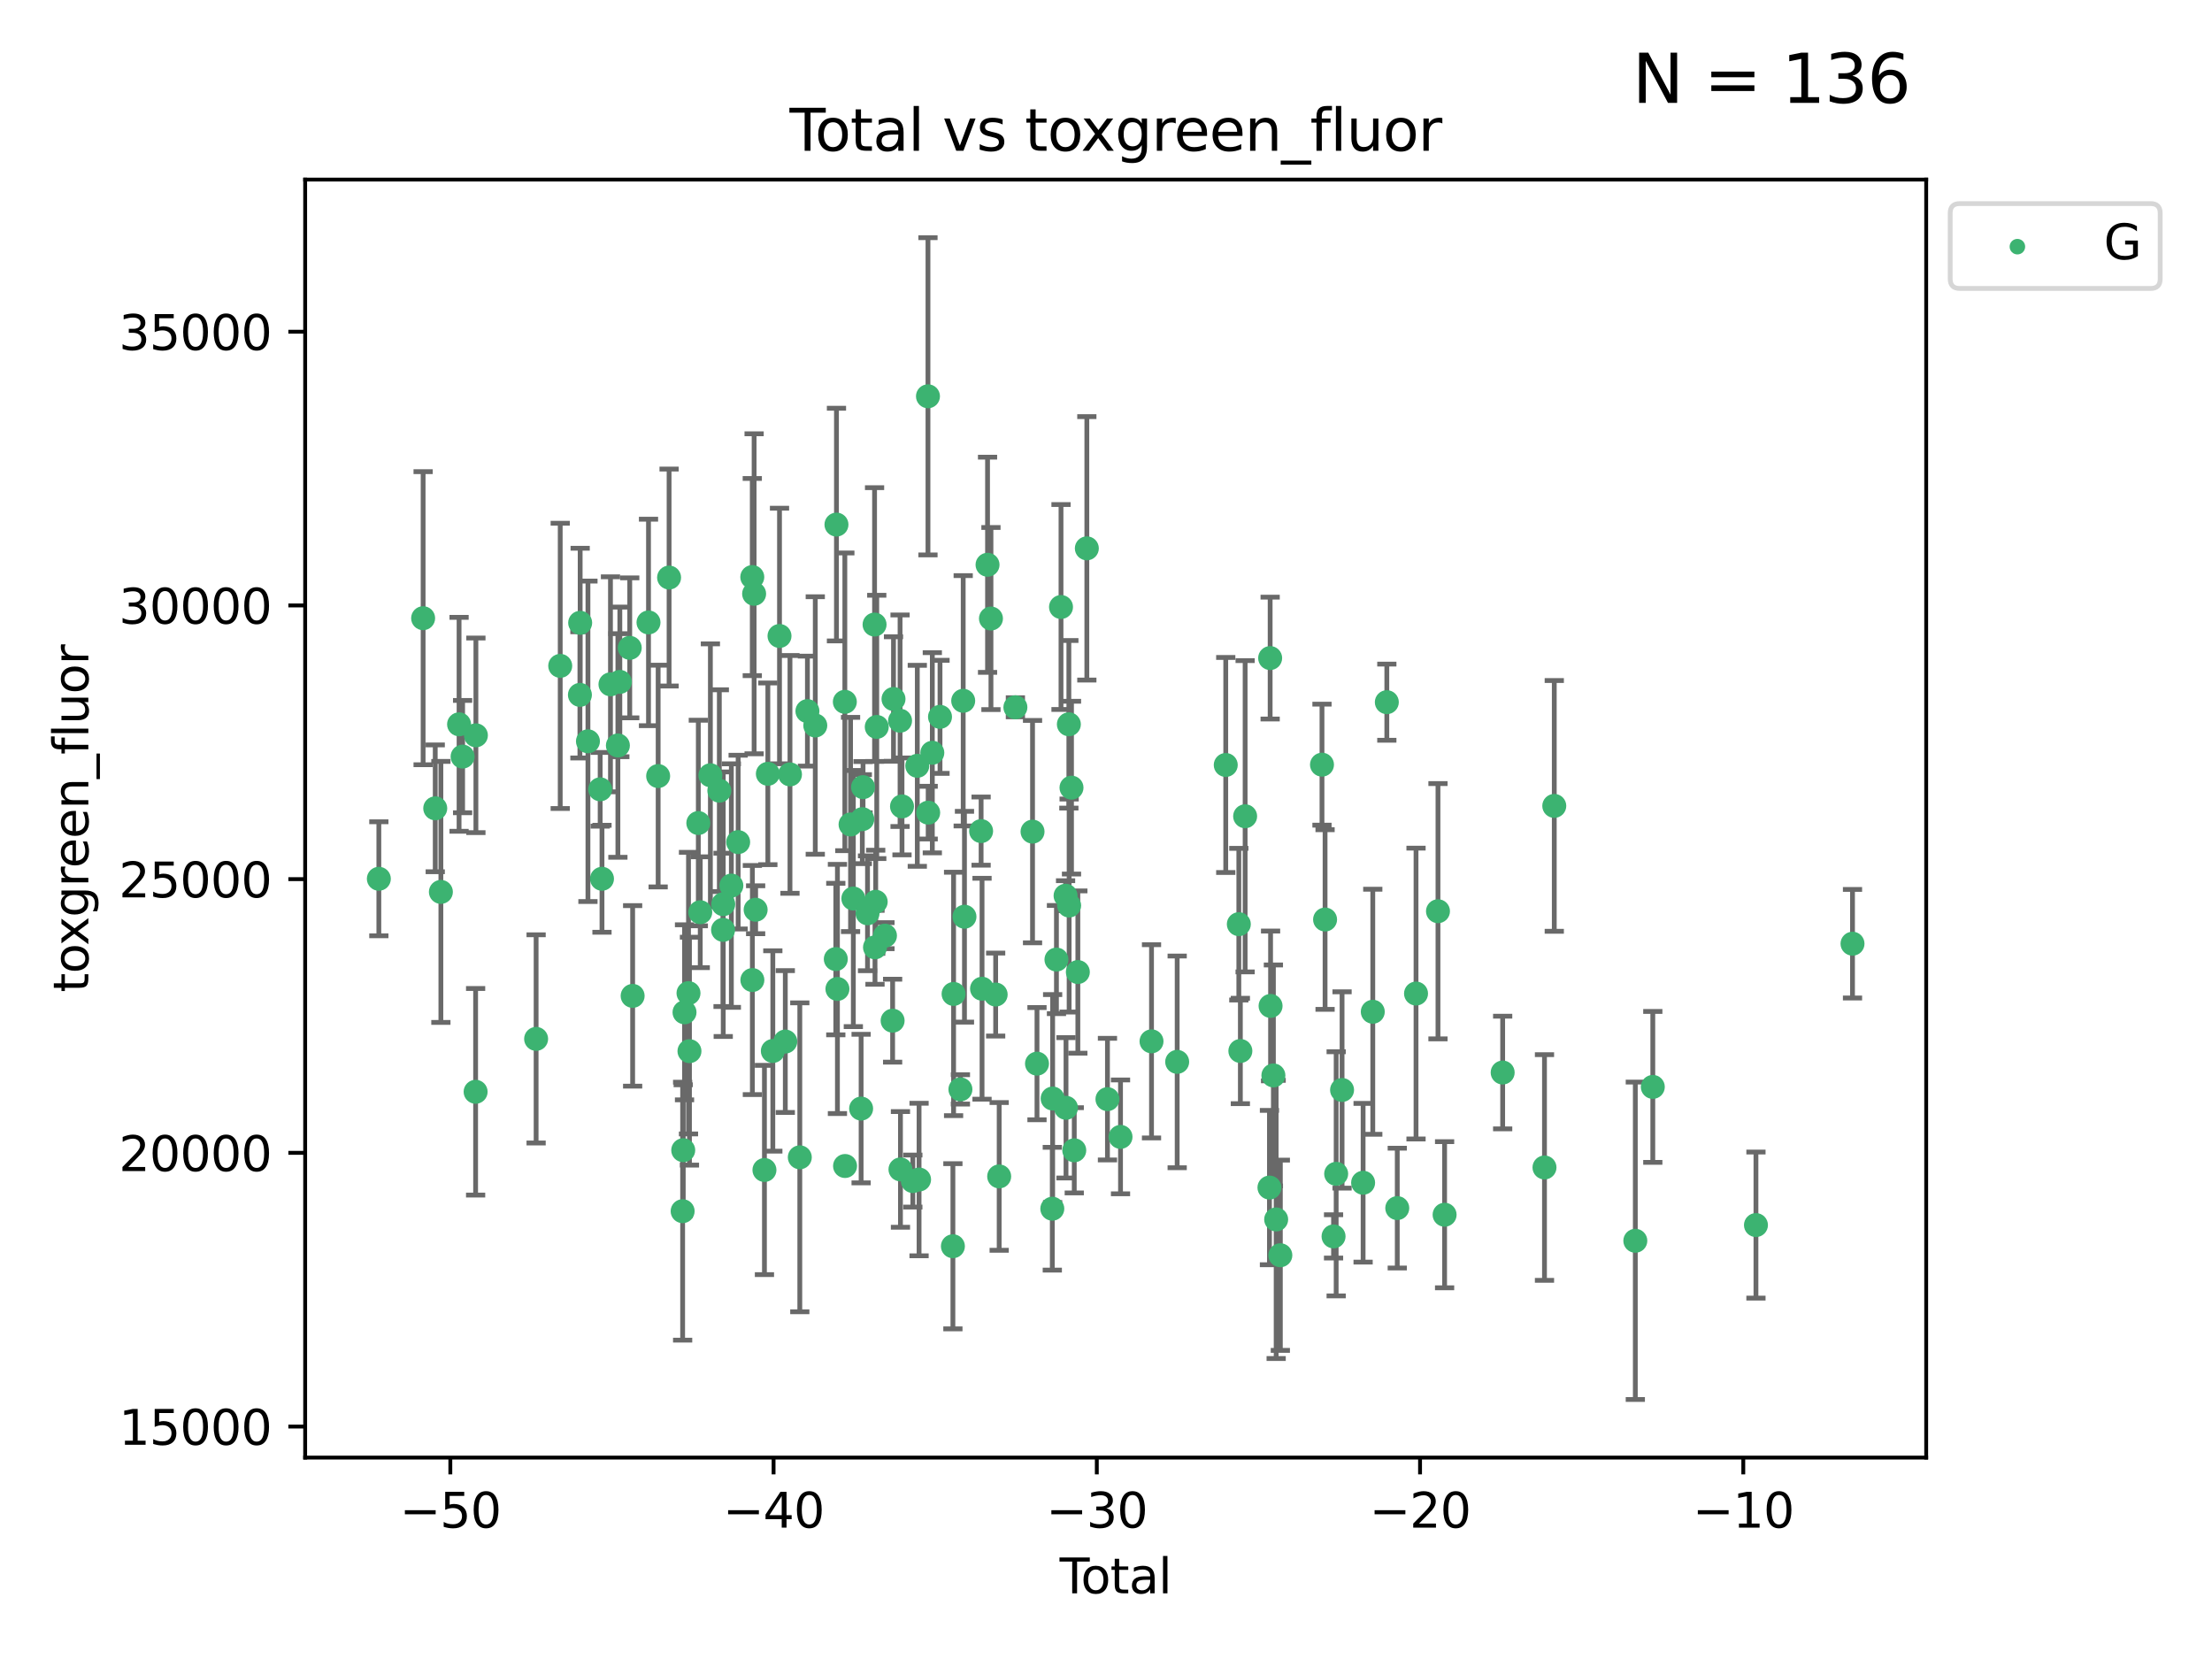 <?xml version="1.0" encoding="utf-8" standalone="no"?>
<!DOCTYPE svg PUBLIC "-//W3C//DTD SVG 1.1//EN"
  "http://www.w3.org/Graphics/SVG/1.1/DTD/svg11.dtd">
<svg xmlns:xlink="http://www.w3.org/1999/xlink" width="460.8pt" height="345.6pt" viewBox="0 0 460.8 345.6" xmlns="http://www.w3.org/2000/svg" version="1.1">
 <defs>
  <style type="text/css">*{stroke-linejoin: round; stroke-linecap: butt}</style>
 </defs>
 <g id="figure_1">
  <g id="patch_1">
   <path d="M 0 345.6 
L 460.8 345.6 
L 460.8 0 
L 0 0 
z
" style="fill: #ffffff"/>
  </g>
  <g id="axes_1">
   <g id="patch_2">
    <path d="M 63.571 303.64 
L 401.26 303.64 
L 401.26 37.411 
L 63.571 37.411 
z
" style="fill: #ffffff"/>
   </g>
   <g id="PathCollection_1">
    <defs>
     <path id="m27839b2e49" d="M 0 1.118 
C 0.297 1.118 0.581 1 0.791 0.791 
C 1 0.581 1.118 0.297 1.118 0 
C 1.118 -0.297 1 -0.581 0.791 -0.791 
C 0.581 -1 0.297 -1.118 0 -1.118 
C -0.297 -1.118 -0.581 -1 -0.791 -0.791 
C -1 -0.581 -1.118 -0.297 -1.118 0 
C -1.118 0.297 -1 0.581 -0.791 0.791 
C -0.581 1 -0.297 1.118 0 1.118 
z
" style="stroke: #3cb371"/>
    </defs>
    <g clip-path="url(#p61590d5fec)">
     <use xlink:href="#m27839b2e49" x="78.921" y="183.066" style="fill: #3cb371; stroke: #3cb371"/>
     <use xlink:href="#m27839b2e49" x="88.145" y="128.781" style="fill: #3cb371; stroke: #3cb371"/>
     <use xlink:href="#m27839b2e49" x="90.668" y="168.388" style="fill: #3cb371; stroke: #3cb371"/>
     <use xlink:href="#m27839b2e49" x="91.844" y="185.801" style="fill: #3cb371; stroke: #3cb371"/>
     <use xlink:href="#m27839b2e49" x="95.633" y="150.887" style="fill: #3cb371; stroke: #3cb371"/>
     <use xlink:href="#m27839b2e49" x="96.369" y="157.612" style="fill: #3cb371; stroke: #3cb371"/>
     <use xlink:href="#m27839b2e49" x="99.08" y="227.44" style="fill: #3cb371; stroke: #3cb371"/>
     <use xlink:href="#m27839b2e49" x="99.139" y="153.183" style="fill: #3cb371; stroke: #3cb371"/>
     <use xlink:href="#m27839b2e49" x="111.683" y="216.419" style="fill: #3cb371; stroke: #3cb371"/>
     <use xlink:href="#m27839b2e49" x="116.705" y="138.713" style="fill: #3cb371; stroke: #3cb371"/>
     <use xlink:href="#m27839b2e49" x="120.807" y="144.756" style="fill: #3cb371; stroke: #3cb371"/>
     <use xlink:href="#m27839b2e49" x="120.859" y="129.743" style="fill: #3cb371; stroke: #3cb371"/>
     <use xlink:href="#m27839b2e49" x="122.479" y="154.427" style="fill: #3cb371; stroke: #3cb371"/>
     <use xlink:href="#m27839b2e49" x="125.026" y="164.429" style="fill: #3cb371; stroke: #3cb371"/>
     <use xlink:href="#m27839b2e49" x="125.405" y="183.065" style="fill: #3cb371; stroke: #3cb371"/>
     <use xlink:href="#m27839b2e49" x="127.173" y="142.555" style="fill: #3cb371; stroke: #3cb371"/>
     <use xlink:href="#m27839b2e49" x="128.718" y="155.297" style="fill: #3cb371; stroke: #3cb371"/>
     <use xlink:href="#m27839b2e49" x="129.123" y="142.05" style="fill: #3cb371; stroke: #3cb371"/>
     <use xlink:href="#m27839b2e49" x="131.187" y="134.958" style="fill: #3cb371; stroke: #3cb371"/>
     <use xlink:href="#m27839b2e49" x="131.79" y="207.461" style="fill: #3cb371; stroke: #3cb371"/>
     <use xlink:href="#m27839b2e49" x="135.095" y="129.665" style="fill: #3cb371; stroke: #3cb371"/>
     <use xlink:href="#m27839b2e49" x="137.105" y="161.667" style="fill: #3cb371; stroke: #3cb371"/>
     <use xlink:href="#m27839b2e49" x="139.383" y="120.313" style="fill: #3cb371; stroke: #3cb371"/>
     <use xlink:href="#m27839b2e49" x="142.206" y="252.31" style="fill: #3cb371; stroke: #3cb371"/>
     <use xlink:href="#m27839b2e49" x="142.329" y="239.608" style="fill: #3cb371; stroke: #3cb371"/>
     <use xlink:href="#m27839b2e49" x="142.598" y="210.882" style="fill: #3cb371; stroke: #3cb371"/>
     <use xlink:href="#m27839b2e49" x="143.428" y="206.889" style="fill: #3cb371; stroke: #3cb371"/>
     <use xlink:href="#m27839b2e49" x="143.628" y="218.976" style="fill: #3cb371; stroke: #3cb371"/>
     <use xlink:href="#m27839b2e49" x="145.473" y="171.453" style="fill: #3cb371; stroke: #3cb371"/>
     <use xlink:href="#m27839b2e49" x="145.874" y="190.034" style="fill: #3cb371; stroke: #3cb371"/>
     <use xlink:href="#m27839b2e49" x="147.988" y="161.502" style="fill: #3cb371; stroke: #3cb371"/>
     <use xlink:href="#m27839b2e49" x="149.851" y="164.713" style="fill: #3cb371; stroke: #3cb371"/>
     <use xlink:href="#m27839b2e49" x="150.627" y="193.709" style="fill: #3cb371; stroke: #3cb371"/>
     <use xlink:href="#m27839b2e49" x="150.664" y="188.361" style="fill: #3cb371; stroke: #3cb371"/>
     <use xlink:href="#m27839b2e49" x="152.355" y="184.484" style="fill: #3cb371; stroke: #3cb371"/>
     <use xlink:href="#m27839b2e49" x="153.771" y="175.426" style="fill: #3cb371; stroke: #3cb371"/>
     <use xlink:href="#m27839b2e49" x="156.714" y="120.208" style="fill: #3cb371; stroke: #3cb371"/>
     <use xlink:href="#m27839b2e49" x="156.733" y="204.159" style="fill: #3cb371; stroke: #3cb371"/>
     <use xlink:href="#m27839b2e49" x="157.096" y="123.698" style="fill: #3cb371; stroke: #3cb371"/>
     <use xlink:href="#m27839b2e49" x="157.413" y="189.516" style="fill: #3cb371; stroke: #3cb371"/>
     <use xlink:href="#m27839b2e49" x="159.248" y="243.731" style="fill: #3cb371; stroke: #3cb371"/>
     <use xlink:href="#m27839b2e49" x="159.959" y="161.2" style="fill: #3cb371; stroke: #3cb371"/>
     <use xlink:href="#m27839b2e49" x="160.994" y="218.938" style="fill: #3cb371; stroke: #3cb371"/>
     <use xlink:href="#m27839b2e49" x="162.386" y="132.486" style="fill: #3cb371; stroke: #3cb371"/>
     <use xlink:href="#m27839b2e49" x="163.593" y="216.974" style="fill: #3cb371; stroke: #3cb371"/>
     <use xlink:href="#m27839b2e49" x="164.567" y="161.323" style="fill: #3cb371; stroke: #3cb371"/>
     <use xlink:href="#m27839b2e49" x="166.614" y="241.09" style="fill: #3cb371; stroke: #3cb371"/>
     <use xlink:href="#m27839b2e49" x="168.202" y="148.137" style="fill: #3cb371; stroke: #3cb371"/>
     <use xlink:href="#m27839b2e49" x="169.838" y="151.134" style="fill: #3cb371; stroke: #3cb371"/>
     <use xlink:href="#m27839b2e49" x="174.112" y="199.791" style="fill: #3cb371; stroke: #3cb371"/>
     <use xlink:href="#m27839b2e49" x="174.25" y="109.281" style="fill: #3cb371; stroke: #3cb371"/>
     <use xlink:href="#m27839b2e49" x="174.452" y="206.015" style="fill: #3cb371; stroke: #3cb371"/>
     <use xlink:href="#m27839b2e49" x="175.996" y="146.204" style="fill: #3cb371; stroke: #3cb371"/>
     <use xlink:href="#m27839b2e49" x="176.039" y="242.9" style="fill: #3cb371; stroke: #3cb371"/>
     <use xlink:href="#m27839b2e49" x="177.187" y="171.751" style="fill: #3cb371; stroke: #3cb371"/>
     <use xlink:href="#m27839b2e49" x="177.765" y="187.183" style="fill: #3cb371; stroke: #3cb371"/>
     <use xlink:href="#m27839b2e49" x="179.387" y="230.937" style="fill: #3cb371; stroke: #3cb371"/>
     <use xlink:href="#m27839b2e49" x="179.634" y="170.644" style="fill: #3cb371; stroke: #3cb371"/>
     <use xlink:href="#m27839b2e49" x="179.787" y="163.978" style="fill: #3cb371; stroke: #3cb371"/>
     <use xlink:href="#m27839b2e49" x="180.721" y="190.256" style="fill: #3cb371; stroke: #3cb371"/>
     <use xlink:href="#m27839b2e49" x="182.188" y="130.107" style="fill: #3cb371; stroke: #3cb371"/>
     <use xlink:href="#m27839b2e49" x="182.279" y="197.346" style="fill: #3cb371; stroke: #3cb371"/>
     <use xlink:href="#m27839b2e49" x="182.425" y="187.857" style="fill: #3cb371; stroke: #3cb371"/>
     <use xlink:href="#m27839b2e49" x="182.644" y="151.43" style="fill: #3cb371; stroke: #3cb371"/>
     <use xlink:href="#m27839b2e49" x="184.355" y="194.916" style="fill: #3cb371; stroke: #3cb371"/>
     <use xlink:href="#m27839b2e49" x="185.949" y="212.626" style="fill: #3cb371; stroke: #3cb371"/>
     <use xlink:href="#m27839b2e49" x="186.134" y="145.615" style="fill: #3cb371; stroke: #3cb371"/>
     <use xlink:href="#m27839b2e49" x="187.5" y="150.139" style="fill: #3cb371; stroke: #3cb371"/>
     <use xlink:href="#m27839b2e49" x="187.583" y="243.61" style="fill: #3cb371; stroke: #3cb371"/>
     <use xlink:href="#m27839b2e49" x="187.905" y="167.991" style="fill: #3cb371; stroke: #3cb371"/>
     <use xlink:href="#m27839b2e49" x="190.163" y="246.035" style="fill: #3cb371; stroke: #3cb371"/>
     <use xlink:href="#m27839b2e49" x="191.091" y="159.533" style="fill: #3cb371; stroke: #3cb371"/>
     <use xlink:href="#m27839b2e49" x="191.459" y="245.717" style="fill: #3cb371; stroke: #3cb371"/>
     <use xlink:href="#m27839b2e49" x="193.313" y="82.554" style="fill: #3cb371; stroke: #3cb371"/>
     <use xlink:href="#m27839b2e49" x="193.357" y="169.29" style="fill: #3cb371; stroke: #3cb371"/>
     <use xlink:href="#m27839b2e49" x="194.22" y="156.813" style="fill: #3cb371; stroke: #3cb371"/>
     <use xlink:href="#m27839b2e49" x="195.821" y="149.332" style="fill: #3cb371; stroke: #3cb371"/>
     <use xlink:href="#m27839b2e49" x="198.507" y="259.615" style="fill: #3cb371; stroke: #3cb371"/>
     <use xlink:href="#m27839b2e49" x="198.649" y="207.055" style="fill: #3cb371; stroke: #3cb371"/>
     <use xlink:href="#m27839b2e49" x="200.072" y="226.937" style="fill: #3cb371; stroke: #3cb371"/>
     <use xlink:href="#m27839b2e49" x="200.652" y="145.988" style="fill: #3cb371; stroke: #3cb371"/>
     <use xlink:href="#m27839b2e49" x="200.917" y="190.971" style="fill: #3cb371; stroke: #3cb371"/>
     <use xlink:href="#m27839b2e49" x="204.383" y="173.133" style="fill: #3cb371; stroke: #3cb371"/>
     <use xlink:href="#m27839b2e49" x="204.577" y="205.971" style="fill: #3cb371; stroke: #3cb371"/>
     <use xlink:href="#m27839b2e49" x="205.723" y="117.65" style="fill: #3cb371; stroke: #3cb371"/>
     <use xlink:href="#m27839b2e49" x="206.434" y="128.851" style="fill: #3cb371; stroke: #3cb371"/>
     <use xlink:href="#m27839b2e49" x="207.415" y="207.183" style="fill: #3cb371; stroke: #3cb371"/>
     <use xlink:href="#m27839b2e49" x="208.147" y="245.068" style="fill: #3cb371; stroke: #3cb371"/>
     <use xlink:href="#m27839b2e49" x="211.526" y="147.338" style="fill: #3cb371; stroke: #3cb371"/>
     <use xlink:href="#m27839b2e49" x="215.096" y="173.243" style="fill: #3cb371; stroke: #3cb371"/>
     <use xlink:href="#m27839b2e49" x="216.024" y="221.579" style="fill: #3cb371; stroke: #3cb371"/>
     <use xlink:href="#m27839b2e49" x="219.214" y="251.796" style="fill: #3cb371; stroke: #3cb371"/>
     <use xlink:href="#m27839b2e49" x="219.283" y="228.843" style="fill: #3cb371; stroke: #3cb371"/>
     <use xlink:href="#m27839b2e49" x="220.079" y="199.893" style="fill: #3cb371; stroke: #3cb371"/>
     <use xlink:href="#m27839b2e49" x="221.028" y="126.449" style="fill: #3cb371; stroke: #3cb371"/>
     <use xlink:href="#m27839b2e49" x="221.978" y="186.592" style="fill: #3cb371; stroke: #3cb371"/>
     <use xlink:href="#m27839b2e49" x="222.068" y="230.777" style="fill: #3cb371; stroke: #3cb371"/>
     <use xlink:href="#m27839b2e49" x="222.664" y="150.884" style="fill: #3cb371; stroke: #3cb371"/>
     <use xlink:href="#m27839b2e49" x="222.72" y="188.639" style="fill: #3cb371; stroke: #3cb371"/>
     <use xlink:href="#m27839b2e49" x="223.213" y="164.081" style="fill: #3cb371; stroke: #3cb371"/>
     <use xlink:href="#m27839b2e49" x="223.788" y="239.631" style="fill: #3cb371; stroke: #3cb371"/>
     <use xlink:href="#m27839b2e49" x="224.536" y="202.496" style="fill: #3cb371; stroke: #3cb371"/>
     <use xlink:href="#m27839b2e49" x="226.408" y="114.23" style="fill: #3cb371; stroke: #3cb371"/>
     <use xlink:href="#m27839b2e49" x="230.704" y="228.97" style="fill: #3cb371; stroke: #3cb371"/>
     <use xlink:href="#m27839b2e49" x="233.425" y="236.835" style="fill: #3cb371; stroke: #3cb371"/>
     <use xlink:href="#m27839b2e49" x="239.882" y="216.929" style="fill: #3cb371; stroke: #3cb371"/>
     <use xlink:href="#m27839b2e49" x="245.228" y="221.205" style="fill: #3cb371; stroke: #3cb371"/>
     <use xlink:href="#m27839b2e49" x="255.346" y="159.36" style="fill: #3cb371; stroke: #3cb371"/>
     <use xlink:href="#m27839b2e49" x="258.07" y="192.521" style="fill: #3cb371; stroke: #3cb371"/>
     <use xlink:href="#m27839b2e49" x="258.39" y="218.938" style="fill: #3cb371; stroke: #3cb371"/>
     <use xlink:href="#m27839b2e49" x="259.384" y="170.04" style="fill: #3cb371; stroke: #3cb371"/>
     <use xlink:href="#m27839b2e49" x="264.45" y="247.392" style="fill: #3cb371; stroke: #3cb371"/>
     <use xlink:href="#m27839b2e49" x="264.595" y="137.088" style="fill: #3cb371; stroke: #3cb371"/>
     <use xlink:href="#m27839b2e49" x="264.684" y="209.556" style="fill: #3cb371; stroke: #3cb371"/>
     <use xlink:href="#m27839b2e49" x="265.271" y="224.033" style="fill: #3cb371; stroke: #3cb371"/>
     <use xlink:href="#m27839b2e49" x="265.848" y="254.031" style="fill: #3cb371; stroke: #3cb371"/>
     <use xlink:href="#m27839b2e49" x="266.719" y="261.491" style="fill: #3cb371; stroke: #3cb371"/>
     <use xlink:href="#m27839b2e49" x="275.394" y="159.295" style="fill: #3cb371; stroke: #3cb371"/>
     <use xlink:href="#m27839b2e49" x="276.037" y="191.553" style="fill: #3cb371; stroke: #3cb371"/>
     <use xlink:href="#m27839b2e49" x="277.804" y="257.564" style="fill: #3cb371; stroke: #3cb371"/>
     <use xlink:href="#m27839b2e49" x="278.348" y="244.528" style="fill: #3cb371; stroke: #3cb371"/>
     <use xlink:href="#m27839b2e49" x="279.577" y="227.061" style="fill: #3cb371; stroke: #3cb371"/>
     <use xlink:href="#m27839b2e49" x="283.96" y="246.388" style="fill: #3cb371; stroke: #3cb371"/>
     <use xlink:href="#m27839b2e49" x="285.975" y="210.768" style="fill: #3cb371; stroke: #3cb371"/>
     <use xlink:href="#m27839b2e49" x="288.901" y="146.277" style="fill: #3cb371; stroke: #3cb371"/>
     <use xlink:href="#m27839b2e49" x="291.076" y="251.67" style="fill: #3cb371; stroke: #3cb371"/>
     <use xlink:href="#m27839b2e49" x="294.984" y="206.975" style="fill: #3cb371; stroke: #3cb371"/>
     <use xlink:href="#m27839b2e49" x="299.557" y="189.824" style="fill: #3cb371; stroke: #3cb371"/>
     <use xlink:href="#m27839b2e49" x="300.937" y="253.051" style="fill: #3cb371; stroke: #3cb371"/>
     <use xlink:href="#m27839b2e49" x="313.033" y="223.427" style="fill: #3cb371; stroke: #3cb371"/>
     <use xlink:href="#m27839b2e49" x="321.745" y="243.207" style="fill: #3cb371; stroke: #3cb371"/>
     <use xlink:href="#m27839b2e49" x="323.784" y="167.885" style="fill: #3cb371; stroke: #3cb371"/>
     <use xlink:href="#m27839b2e49" x="340.667" y="258.476" style="fill: #3cb371; stroke: #3cb371"/>
     <use xlink:href="#m27839b2e49" x="344.309" y="226.422" style="fill: #3cb371; stroke: #3cb371"/>
     <use xlink:href="#m27839b2e49" x="365.797" y="255.205" style="fill: #3cb371; stroke: #3cb371"/>
     <use xlink:href="#m27839b2e49" x="385.911" y="196.59" style="fill: #3cb371; stroke: #3cb371"/>
    </g>
   </g>
   <g id="matplotlib.axis_1">
    <g id="xtick_1">
     <g id="line2d_1">
      <defs>
       <path id="mc9a4c9d7de" d="M 0 0 
L 0 3.5 
" style="stroke: #000000; stroke-width: 0.8"/>
      </defs>
      <g>
       <use xlink:href="#mc9a4c9d7de" x="93.812" y="303.64" style="stroke: #000000; stroke-width: 0.8"/>
      </g>
     </g>
     <g id="text_1">
      <!-- −50 -->
      <g transform="translate(83.26 318.238)scale(0.1 -0.1)">
       <defs>
        <path id="DejaVuSans-2212" d="M 678 2272 
L 4684 2272 
L 4684 1741 
L 678 1741 
L 678 2272 
z
" transform="scale(0.016)"/>
        <path id="DejaVuSans-35" d="M 691 4666 
L 3169 4666 
L 3169 4134 
L 1269 4134 
L 1269 2991 
Q 1406 3038 1543 3061 
Q 1681 3084 1819 3084 
Q 2600 3084 3056 2656 
Q 3513 2228 3513 1497 
Q 3513 744 3044 326 
Q 2575 -91 1722 -91 
Q 1428 -91 1123 -41 
Q 819 9 494 109 
L 494 744 
Q 775 591 1075 516 
Q 1375 441 1709 441 
Q 2250 441 2565 725 
Q 2881 1009 2881 1497 
Q 2881 1984 2565 2268 
Q 2250 2553 1709 2553 
Q 1456 2553 1204 2497 
Q 953 2441 691 2322 
L 691 4666 
z
" transform="scale(0.016)"/>
        <path id="DejaVuSans-30" d="M 2034 4250 
Q 1547 4250 1301 3770 
Q 1056 3291 1056 2328 
Q 1056 1369 1301 889 
Q 1547 409 2034 409 
Q 2525 409 2770 889 
Q 3016 1369 3016 2328 
Q 3016 3291 2770 3770 
Q 2525 4250 2034 4250 
z
M 2034 4750 
Q 2819 4750 3233 4129 
Q 3647 3509 3647 2328 
Q 3647 1150 3233 529 
Q 2819 -91 2034 -91 
Q 1250 -91 836 529 
Q 422 1150 422 2328 
Q 422 3509 836 4129 
Q 1250 4750 2034 4750 
z
" transform="scale(0.016)"/>
       </defs>
       <use xlink:href="#DejaVuSans-2212"/>
       <use xlink:href="#DejaVuSans-35" x="83.789"/>
       <use xlink:href="#DejaVuSans-30" x="147.412"/>
      </g>
     </g>
    </g>
    <g id="xtick_2">
     <g id="line2d_2">
      <g>
       <use xlink:href="#mc9a4c9d7de" x="161.149" y="303.64" style="stroke: #000000; stroke-width: 0.8"/>
      </g>
     </g>
     <g id="text_2">
      <!-- −40 -->
      <g transform="translate(150.596 318.238)scale(0.1 -0.1)">
       <defs>
        <path id="DejaVuSans-34" d="M 2419 4116 
L 825 1625 
L 2419 1625 
L 2419 4116 
z
M 2253 4666 
L 3047 4666 
L 3047 1625 
L 3713 1625 
L 3713 1100 
L 3047 1100 
L 3047 0 
L 2419 0 
L 2419 1100 
L 313 1100 
L 313 1709 
L 2253 4666 
z
" transform="scale(0.016)"/>
       </defs>
       <use xlink:href="#DejaVuSans-2212"/>
       <use xlink:href="#DejaVuSans-34" x="83.789"/>
       <use xlink:href="#DejaVuSans-30" x="147.412"/>
      </g>
     </g>
    </g>
    <g id="xtick_3">
     <g id="line2d_3">
      <g>
       <use xlink:href="#mc9a4c9d7de" x="228.485" y="303.64" style="stroke: #000000; stroke-width: 0.8"/>
      </g>
     </g>
     <g id="text_3">
      <!-- −30 -->
      <g transform="translate(217.933 318.238)scale(0.1 -0.1)">
       <defs>
        <path id="DejaVuSans-33" d="M 2597 2516 
Q 3050 2419 3304 2112 
Q 3559 1806 3559 1356 
Q 3559 666 3084 287 
Q 2609 -91 1734 -91 
Q 1441 -91 1130 -33 
Q 819 25 488 141 
L 488 750 
Q 750 597 1062 519 
Q 1375 441 1716 441 
Q 2309 441 2620 675 
Q 2931 909 2931 1356 
Q 2931 1769 2642 2001 
Q 2353 2234 1838 2234 
L 1294 2234 
L 1294 2753 
L 1863 2753 
Q 2328 2753 2575 2939 
Q 2822 3125 2822 3475 
Q 2822 3834 2567 4026 
Q 2313 4219 1838 4219 
Q 1578 4219 1281 4162 
Q 984 4106 628 3988 
L 628 4550 
Q 988 4650 1302 4700 
Q 1616 4750 1894 4750 
Q 2613 4750 3031 4423 
Q 3450 4097 3450 3541 
Q 3450 3153 3228 2886 
Q 3006 2619 2597 2516 
z
" transform="scale(0.016)"/>
       </defs>
       <use xlink:href="#DejaVuSans-2212"/>
       <use xlink:href="#DejaVuSans-33" x="83.789"/>
       <use xlink:href="#DejaVuSans-30" x="147.412"/>
      </g>
     </g>
    </g>
    <g id="xtick_4">
     <g id="line2d_4">
      <g>
       <use xlink:href="#mc9a4c9d7de" x="295.821" y="303.64" style="stroke: #000000; stroke-width: 0.8"/>
      </g>
     </g>
     <g id="text_4">
      <!-- −20 -->
      <g transform="translate(285.269 318.238)scale(0.1 -0.1)">
       <defs>
        <path id="DejaVuSans-32" d="M 1228 531 
L 3431 531 
L 3431 0 
L 469 0 
L 469 531 
Q 828 903 1448 1529 
Q 2069 2156 2228 2338 
Q 2531 2678 2651 2914 
Q 2772 3150 2772 3378 
Q 2772 3750 2511 3984 
Q 2250 4219 1831 4219 
Q 1534 4219 1204 4116 
Q 875 4013 500 3803 
L 500 4441 
Q 881 4594 1212 4672 
Q 1544 4750 1819 4750 
Q 2544 4750 2975 4387 
Q 3406 4025 3406 3419 
Q 3406 3131 3298 2873 
Q 3191 2616 2906 2266 
Q 2828 2175 2409 1742 
Q 1991 1309 1228 531 
z
" transform="scale(0.016)"/>
       </defs>
       <use xlink:href="#DejaVuSans-2212"/>
       <use xlink:href="#DejaVuSans-32" x="83.789"/>
       <use xlink:href="#DejaVuSans-30" x="147.412"/>
      </g>
     </g>
    </g>
    <g id="xtick_5">
     <g id="line2d_5">
      <g>
       <use xlink:href="#mc9a4c9d7de" x="363.158" y="303.64" style="stroke: #000000; stroke-width: 0.8"/>
      </g>
     </g>
     <g id="text_5">
      <!-- −10 -->
      <g transform="translate(352.605 318.238)scale(0.1 -0.1)">
       <defs>
        <path id="DejaVuSans-31" d="M 794 531 
L 1825 531 
L 1825 4091 
L 703 3866 
L 703 4441 
L 1819 4666 
L 2450 4666 
L 2450 531 
L 3481 531 
L 3481 0 
L 794 0 
L 794 531 
z
" transform="scale(0.016)"/>
       </defs>
       <use xlink:href="#DejaVuSans-2212"/>
       <use xlink:href="#DejaVuSans-31" x="83.789"/>
       <use xlink:href="#DejaVuSans-30" x="147.412"/>
      </g>
     </g>
    </g>
    <g id="text_6">
     <!-- Total -->
     <g transform="translate(220.739 331.917)scale(0.1 -0.1)">
      <defs>
       <path id="DejaVuSans-54" d="M -19 4666 
L 3928 4666 
L 3928 4134 
L 2272 4134 
L 2272 0 
L 1638 0 
L 1638 4134 
L -19 4134 
L -19 4666 
z
" transform="scale(0.016)"/>
       <path id="DejaVuSans-6f" d="M 1959 3097 
Q 1497 3097 1228 2736 
Q 959 2375 959 1747 
Q 959 1119 1226 758 
Q 1494 397 1959 397 
Q 2419 397 2687 759 
Q 2956 1122 2956 1747 
Q 2956 2369 2687 2733 
Q 2419 3097 1959 3097 
z
M 1959 3584 
Q 2709 3584 3137 3096 
Q 3566 2609 3566 1747 
Q 3566 888 3137 398 
Q 2709 -91 1959 -91 
Q 1206 -91 779 398 
Q 353 888 353 1747 
Q 353 2609 779 3096 
Q 1206 3584 1959 3584 
z
" transform="scale(0.016)"/>
       <path id="DejaVuSans-74" d="M 1172 4494 
L 1172 3500 
L 2356 3500 
L 2356 3053 
L 1172 3053 
L 1172 1153 
Q 1172 725 1289 603 
Q 1406 481 1766 481 
L 2356 481 
L 2356 0 
L 1766 0 
Q 1100 0 847 248 
Q 594 497 594 1153 
L 594 3053 
L 172 3053 
L 172 3500 
L 594 3500 
L 594 4494 
L 1172 4494 
z
" transform="scale(0.016)"/>
       <path id="DejaVuSans-61" d="M 2194 1759 
Q 1497 1759 1228 1600 
Q 959 1441 959 1056 
Q 959 750 1161 570 
Q 1363 391 1709 391 
Q 2188 391 2477 730 
Q 2766 1069 2766 1631 
L 2766 1759 
L 2194 1759 
z
M 3341 1997 
L 3341 0 
L 2766 0 
L 2766 531 
Q 2569 213 2275 61 
Q 1981 -91 1556 -91 
Q 1019 -91 701 211 
Q 384 513 384 1019 
Q 384 1609 779 1909 
Q 1175 2209 1959 2209 
L 2766 2209 
L 2766 2266 
Q 2766 2663 2505 2880 
Q 2244 3097 1772 3097 
Q 1472 3097 1187 3025 
Q 903 2953 641 2809 
L 641 3341 
Q 956 3463 1253 3523 
Q 1550 3584 1831 3584 
Q 2591 3584 2966 3190 
Q 3341 2797 3341 1997 
z
" transform="scale(0.016)"/>
       <path id="DejaVuSans-6c" d="M 603 4863 
L 1178 4863 
L 1178 0 
L 603 0 
L 603 4863 
z
" transform="scale(0.016)"/>
      </defs>
      <use xlink:href="#DejaVuSans-54"/>
      <use xlink:href="#DejaVuSans-6f" x="44.084"/>
      <use xlink:href="#DejaVuSans-74" x="105.266"/>
      <use xlink:href="#DejaVuSans-61" x="144.475"/>
      <use xlink:href="#DejaVuSans-6c" x="205.754"/>
     </g>
    </g>
   </g>
   <g id="matplotlib.axis_2">
    <g id="ytick_1">
     <g id="line2d_6">
      <defs>
       <path id="m9d54426afe" d="M 0 0 
L -3.5 0 
" style="stroke: #000000; stroke-width: 0.8"/>
      </defs>
      <g>
       <use xlink:href="#m9d54426afe" x="63.571" y="297.174" style="stroke: #000000; stroke-width: 0.8"/>
      </g>
     </g>
     <g id="text_7">
      <!-- 15000 -->
      <g transform="translate(24.759 300.974)scale(0.1 -0.1)">
       <use xlink:href="#DejaVuSans-31"/>
       <use xlink:href="#DejaVuSans-35" x="63.623"/>
       <use xlink:href="#DejaVuSans-30" x="127.246"/>
       <use xlink:href="#DejaVuSans-30" x="190.869"/>
       <use xlink:href="#DejaVuSans-30" x="254.492"/>
      </g>
     </g>
    </g>
    <g id="ytick_2">
     <g id="line2d_7">
      <g>
       <use xlink:href="#m9d54426afe" x="63.571" y="240.157" style="stroke: #000000; stroke-width: 0.8"/>
      </g>
     </g>
     <g id="text_8">
      <!-- 20000 -->
      <g transform="translate(24.759 243.956)scale(0.1 -0.1)">
       <use xlink:href="#DejaVuSans-32"/>
       <use xlink:href="#DejaVuSans-30" x="63.623"/>
       <use xlink:href="#DejaVuSans-30" x="127.246"/>
       <use xlink:href="#DejaVuSans-30" x="190.869"/>
       <use xlink:href="#DejaVuSans-30" x="254.492"/>
      </g>
     </g>
    </g>
    <g id="ytick_3">
     <g id="line2d_8">
      <g>
       <use xlink:href="#m9d54426afe" x="63.571" y="183.14" style="stroke: #000000; stroke-width: 0.8"/>
      </g>
     </g>
     <g id="text_9">
      <!-- 25000 -->
      <g transform="translate(24.759 186.939)scale(0.1 -0.1)">
       <use xlink:href="#DejaVuSans-32"/>
       <use xlink:href="#DejaVuSans-35" x="63.623"/>
       <use xlink:href="#DejaVuSans-30" x="127.246"/>
       <use xlink:href="#DejaVuSans-30" x="190.869"/>
       <use xlink:href="#DejaVuSans-30" x="254.492"/>
      </g>
     </g>
    </g>
    <g id="ytick_4">
     <g id="line2d_9">
      <g>
       <use xlink:href="#m9d54426afe" x="63.571" y="126.123" style="stroke: #000000; stroke-width: 0.8"/>
      </g>
     </g>
     <g id="text_10">
      <!-- 30000 -->
      <g transform="translate(24.759 129.922)scale(0.1 -0.1)">
       <use xlink:href="#DejaVuSans-33"/>
       <use xlink:href="#DejaVuSans-30" x="63.623"/>
       <use xlink:href="#DejaVuSans-30" x="127.246"/>
       <use xlink:href="#DejaVuSans-30" x="190.869"/>
       <use xlink:href="#DejaVuSans-30" x="254.492"/>
      </g>
     </g>
    </g>
    <g id="ytick_5">
     <g id="line2d_10">
      <g>
       <use xlink:href="#m9d54426afe" x="63.571" y="69.105" style="stroke: #000000; stroke-width: 0.8"/>
      </g>
     </g>
     <g id="text_11">
      <!-- 35000 -->
      <g transform="translate(24.759 72.904)scale(0.1 -0.1)">
       <use xlink:href="#DejaVuSans-33"/>
       <use xlink:href="#DejaVuSans-35" x="63.623"/>
       <use xlink:href="#DejaVuSans-30" x="127.246"/>
       <use xlink:href="#DejaVuSans-30" x="190.869"/>
       <use xlink:href="#DejaVuSans-30" x="254.492"/>
      </g>
     </g>
    </g>
    <g id="text_12">
     <!-- toxgreen_fluor -->
     <g transform="translate(18.401 206.72)rotate(-90)scale(0.1 -0.1)">
      <defs>
       <path id="DejaVuSans-78" d="M 3513 3500 
L 2247 1797 
L 3578 0 
L 2900 0 
L 1881 1375 
L 863 0 
L 184 0 
L 1544 1831 
L 300 3500 
L 978 3500 
L 1906 2253 
L 2834 3500 
L 3513 3500 
z
" transform="scale(0.016)"/>
       <path id="DejaVuSans-67" d="M 2906 1791 
Q 2906 2416 2648 2759 
Q 2391 3103 1925 3103 
Q 1463 3103 1205 2759 
Q 947 2416 947 1791 
Q 947 1169 1205 825 
Q 1463 481 1925 481 
Q 2391 481 2648 825 
Q 2906 1169 2906 1791 
z
M 3481 434 
Q 3481 -459 3084 -895 
Q 2688 -1331 1869 -1331 
Q 1566 -1331 1297 -1286 
Q 1028 -1241 775 -1147 
L 775 -588 
Q 1028 -725 1275 -790 
Q 1522 -856 1778 -856 
Q 2344 -856 2625 -561 
Q 2906 -266 2906 331 
L 2906 616 
Q 2728 306 2450 153 
Q 2172 0 1784 0 
Q 1141 0 747 490 
Q 353 981 353 1791 
Q 353 2603 747 3093 
Q 1141 3584 1784 3584 
Q 2172 3584 2450 3431 
Q 2728 3278 2906 2969 
L 2906 3500 
L 3481 3500 
L 3481 434 
z
" transform="scale(0.016)"/>
       <path id="DejaVuSans-72" d="M 2631 2963 
Q 2534 3019 2420 3045 
Q 2306 3072 2169 3072 
Q 1681 3072 1420 2755 
Q 1159 2438 1159 1844 
L 1159 0 
L 581 0 
L 581 3500 
L 1159 3500 
L 1159 2956 
Q 1341 3275 1631 3429 
Q 1922 3584 2338 3584 
Q 2397 3584 2469 3576 
Q 2541 3569 2628 3553 
L 2631 2963 
z
" transform="scale(0.016)"/>
       <path id="DejaVuSans-65" d="M 3597 1894 
L 3597 1613 
L 953 1613 
Q 991 1019 1311 708 
Q 1631 397 2203 397 
Q 2534 397 2845 478 
Q 3156 559 3463 722 
L 3463 178 
Q 3153 47 2828 -22 
Q 2503 -91 2169 -91 
Q 1331 -91 842 396 
Q 353 884 353 1716 
Q 353 2575 817 3079 
Q 1281 3584 2069 3584 
Q 2775 3584 3186 3129 
Q 3597 2675 3597 1894 
z
M 3022 2063 
Q 3016 2534 2758 2815 
Q 2500 3097 2075 3097 
Q 1594 3097 1305 2825 
Q 1016 2553 972 2059 
L 3022 2063 
z
" transform="scale(0.016)"/>
       <path id="DejaVuSans-6e" d="M 3513 2113 
L 3513 0 
L 2938 0 
L 2938 2094 
Q 2938 2591 2744 2837 
Q 2550 3084 2163 3084 
Q 1697 3084 1428 2787 
Q 1159 2491 1159 1978 
L 1159 0 
L 581 0 
L 581 3500 
L 1159 3500 
L 1159 2956 
Q 1366 3272 1645 3428 
Q 1925 3584 2291 3584 
Q 2894 3584 3203 3211 
Q 3513 2838 3513 2113 
z
" transform="scale(0.016)"/>
       <path id="DejaVuSans-5f" d="M 3263 -1063 
L 3263 -1509 
L -63 -1509 
L -63 -1063 
L 3263 -1063 
z
" transform="scale(0.016)"/>
       <path id="DejaVuSans-66" d="M 2375 4863 
L 2375 4384 
L 1825 4384 
Q 1516 4384 1395 4259 
Q 1275 4134 1275 3809 
L 1275 3500 
L 2222 3500 
L 2222 3053 
L 1275 3053 
L 1275 0 
L 697 0 
L 697 3053 
L 147 3053 
L 147 3500 
L 697 3500 
L 697 3744 
Q 697 4328 969 4595 
Q 1241 4863 1831 4863 
L 2375 4863 
z
" transform="scale(0.016)"/>
       <path id="DejaVuSans-75" d="M 544 1381 
L 544 3500 
L 1119 3500 
L 1119 1403 
Q 1119 906 1312 657 
Q 1506 409 1894 409 
Q 2359 409 2629 706 
Q 2900 1003 2900 1516 
L 2900 3500 
L 3475 3500 
L 3475 0 
L 2900 0 
L 2900 538 
Q 2691 219 2414 64 
Q 2138 -91 1772 -91 
Q 1169 -91 856 284 
Q 544 659 544 1381 
z
M 1991 3584 
L 1991 3584 
z
" transform="scale(0.016)"/>
      </defs>
      <use xlink:href="#DejaVuSans-74"/>
      <use xlink:href="#DejaVuSans-6f" x="39.209"/>
      <use xlink:href="#DejaVuSans-78" x="97.266"/>
      <use xlink:href="#DejaVuSans-67" x="156.445"/>
      <use xlink:href="#DejaVuSans-72" x="219.922"/>
      <use xlink:href="#DejaVuSans-65" x="258.785"/>
      <use xlink:href="#DejaVuSans-65" x="320.309"/>
      <use xlink:href="#DejaVuSans-6e" x="381.832"/>
      <use xlink:href="#DejaVuSans-5f" x="445.211"/>
      <use xlink:href="#DejaVuSans-66" x="495.211"/>
      <use xlink:href="#DejaVuSans-6c" x="530.416"/>
      <use xlink:href="#DejaVuSans-75" x="558.199"/>
      <use xlink:href="#DejaVuSans-6f" x="621.578"/>
      <use xlink:href="#DejaVuSans-72" x="682.76"/>
     </g>
    </g>
   </g>
   <g id="LineCollection_1">
    <path d="M 78.921 194.942 
L 78.921 171.19 
" clip-path="url(#p61590d5fec)" style="fill: none; stroke: #696969"/>
    <path d="M 88.145 159.308 
L 88.145 98.254 
" clip-path="url(#p61590d5fec)" style="fill: none; stroke: #696969"/>
    <path d="M 90.668 181.594 
L 90.668 155.182 
" clip-path="url(#p61590d5fec)" style="fill: none; stroke: #696969"/>
    <path d="M 91.844 212.987 
L 91.844 158.614 
" clip-path="url(#p61590d5fec)" style="fill: none; stroke: #696969"/>
    <path d="M 95.633 173.165 
L 95.633 128.608 
" clip-path="url(#p61590d5fec)" style="fill: none; stroke: #696969"/>
    <path d="M 96.369 169.313 
L 96.369 145.911 
" clip-path="url(#p61590d5fec)" style="fill: none; stroke: #696969"/>
    <path d="M 99.08 248.956 
L 99.08 205.923 
" clip-path="url(#p61590d5fec)" style="fill: none; stroke: #696969"/>
    <path d="M 99.139 173.455 
L 99.139 132.911 
" clip-path="url(#p61590d5fec)" style="fill: none; stroke: #696969"/>
    <path d="M 111.683 238.105 
L 111.683 194.733 
" clip-path="url(#p61590d5fec)" style="fill: none; stroke: #696969"/>
    <path d="M 116.705 168.429 
L 116.705 108.998 
" clip-path="url(#p61590d5fec)" style="fill: none; stroke: #696969"/>
    <path d="M 120.807 157.901 
L 120.807 131.612 
" clip-path="url(#p61590d5fec)" style="fill: none; stroke: #696969"/>
    <path d="M 120.859 145.28 
L 120.859 114.207 
" clip-path="url(#p61590d5fec)" style="fill: none; stroke: #696969"/>
    <path d="M 122.479 187.805 
L 122.479 121.05 
" clip-path="url(#p61590d5fec)" style="fill: none; stroke: #696969"/>
    <path d="M 125.026 172.107 
L 125.026 156.751 
" clip-path="url(#p61590d5fec)" style="fill: none; stroke: #696969"/>
    <path d="M 125.405 194.209 
L 125.405 171.921 
" clip-path="url(#p61590d5fec)" style="fill: none; stroke: #696969"/>
    <path d="M 127.173 164.951 
L 127.173 120.159 
" clip-path="url(#p61590d5fec)" style="fill: none; stroke: #696969"/>
    <path d="M 128.718 178.588 
L 128.718 132.006 
" clip-path="url(#p61590d5fec)" style="fill: none; stroke: #696969"/>
    <path d="M 129.123 157.633 
L 129.123 126.468 
" clip-path="url(#p61590d5fec)" style="fill: none; stroke: #696969"/>
    <path d="M 131.187 149.541 
L 131.187 120.375 
" clip-path="url(#p61590d5fec)" style="fill: none; stroke: #696969"/>
    <path d="M 131.79 226.264 
L 131.79 188.659 
" clip-path="url(#p61590d5fec)" style="fill: none; stroke: #696969"/>
    <path d="M 135.095 151.172 
L 135.095 108.158 
" clip-path="url(#p61590d5fec)" style="fill: none; stroke: #696969"/>
    <path d="M 137.105 184.761 
L 137.105 138.572 
" clip-path="url(#p61590d5fec)" style="fill: none; stroke: #696969"/>
    <path d="M 139.383 142.911 
L 139.383 97.715 
" clip-path="url(#p61590d5fec)" style="fill: none; stroke: #696969"/>
    <path d="M 142.206 279.181 
L 142.206 225.439 
" clip-path="url(#p61590d5fec)" style="fill: none; stroke: #696969"/>
    <path d="M 142.329 253.233 
L 142.329 225.984 
" clip-path="url(#p61590d5fec)" style="fill: none; stroke: #696969"/>
    <path d="M 142.598 229.114 
L 142.598 192.65 
" clip-path="url(#p61590d5fec)" style="fill: none; stroke: #696969"/>
    <path d="M 143.428 236.22 
L 143.428 177.559 
" clip-path="url(#p61590d5fec)" style="fill: none; stroke: #696969"/>
    <path d="M 143.628 242.713 
L 143.628 195.24 
" clip-path="url(#p61590d5fec)" style="fill: none; stroke: #696969"/>
    <path d="M 145.473 192.868 
L 145.473 150.038 
" clip-path="url(#p61590d5fec)" style="fill: none; stroke: #696969"/>
    <path d="M 145.874 201.582 
L 145.874 178.486 
" clip-path="url(#p61590d5fec)" style="fill: none; stroke: #696969"/>
    <path d="M 147.988 188.876 
L 147.988 134.127 
" clip-path="url(#p61590d5fec)" style="fill: none; stroke: #696969"/>
    <path d="M 149.851 185.728 
L 149.851 143.697 
" clip-path="url(#p61590d5fec)" style="fill: none; stroke: #696969"/>
    <path d="M 150.627 209.679 
L 150.627 177.739 
" clip-path="url(#p61590d5fec)" style="fill: none; stroke: #696969"/>
    <path d="M 150.664 215.916 
L 150.664 160.807 
" clip-path="url(#p61590d5fec)" style="fill: none; stroke: #696969"/>
    <path d="M 152.355 209.848 
L 152.355 159.119 
" clip-path="url(#p61590d5fec)" style="fill: none; stroke: #696969"/>
    <path d="M 153.771 193.522 
L 153.771 157.329 
" clip-path="url(#p61590d5fec)" style="fill: none; stroke: #696969"/>
    <path d="M 156.714 140.745 
L 156.714 99.671 
" clip-path="url(#p61590d5fec)" style="fill: none; stroke: #696969"/>
    <path d="M 156.733 228.025 
L 156.733 180.294 
" clip-path="url(#p61590d5fec)" style="fill: none; stroke: #696969"/>
    <path d="M 157.096 157.03 
L 157.096 90.367 
" clip-path="url(#p61590d5fec)" style="fill: none; stroke: #696969"/>
    <path d="M 157.413 194.507 
L 157.413 184.526 
" clip-path="url(#p61590d5fec)" style="fill: none; stroke: #696969"/>
    <path d="M 159.248 265.529 
L 159.248 221.932 
" clip-path="url(#p61590d5fec)" style="fill: none; stroke: #696969"/>
    <path d="M 159.959 180.124 
L 159.959 142.277 
" clip-path="url(#p61590d5fec)" style="fill: none; stroke: #696969"/>
    <path d="M 160.994 239.809 
L 160.994 198.067 
" clip-path="url(#p61590d5fec)" style="fill: none; stroke: #696969"/>
    <path d="M 162.386 159.108 
L 162.386 105.864 
" clip-path="url(#p61590d5fec)" style="fill: none; stroke: #696969"/>
    <path d="M 163.593 231.749 
L 163.593 202.199 
" clip-path="url(#p61590d5fec)" style="fill: none; stroke: #696969"/>
    <path d="M 164.567 186.091 
L 164.567 136.555 
" clip-path="url(#p61590d5fec)" style="fill: none; stroke: #696969"/>
    <path d="M 166.614 273.263 
L 166.614 208.917 
" clip-path="url(#p61590d5fec)" style="fill: none; stroke: #696969"/>
    <path d="M 168.202 159.588 
L 168.202 136.686 
" clip-path="url(#p61590d5fec)" style="fill: none; stroke: #696969"/>
    <path d="M 169.838 177.953 
L 169.838 124.315 
" clip-path="url(#p61590d5fec)" style="fill: none; stroke: #696969"/>
    <path d="M 174.112 215.578 
L 174.112 184.004 
" clip-path="url(#p61590d5fec)" style="fill: none; stroke: #696969"/>
    <path d="M 174.25 133.517 
L 174.25 85.045 
" clip-path="url(#p61590d5fec)" style="fill: none; stroke: #696969"/>
    <path d="M 174.452 231.972 
L 174.452 180.058 
" clip-path="url(#p61590d5fec)" style="fill: none; stroke: #696969"/>
    <path d="M 175.996 177.215 
L 175.996 115.193 
" clip-path="url(#p61590d5fec)" style="fill: none; stroke: #696969"/>
    <path d="M 176.039 243.753 
L 176.039 242.046 
" clip-path="url(#p61590d5fec)" style="fill: none; stroke: #696969"/>
    <path d="M 177.187 194.063 
L 177.187 149.44 
" clip-path="url(#p61590d5fec)" style="fill: none; stroke: #696969"/>
    <path d="M 177.765 213.861 
L 177.765 160.505 
" clip-path="url(#p61590d5fec)" style="fill: none; stroke: #696969"/>
    <path d="M 179.387 246.41 
L 179.387 215.463 
" clip-path="url(#p61590d5fec)" style="fill: none; stroke: #696969"/>
    <path d="M 179.634 179.918 
L 179.634 161.37 
" clip-path="url(#p61590d5fec)" style="fill: none; stroke: #696969"/>
    <path d="M 179.787 169.314 
L 179.787 158.643 
" clip-path="url(#p61590d5fec)" style="fill: none; stroke: #696969"/>
    <path d="M 180.721 202.219 
L 180.721 178.294 
" clip-path="url(#p61590d5fec)" style="fill: none; stroke: #696969"/>
    <path d="M 182.188 158.62 
L 182.188 101.595 
" clip-path="url(#p61590d5fec)" style="fill: none; stroke: #696969"/>
    <path d="M 182.279 205.047 
L 182.279 189.646 
" clip-path="url(#p61590d5fec)" style="fill: none; stroke: #696969"/>
    <path d="M 182.425 198.605 
L 182.425 177.109 
" clip-path="url(#p61590d5fec)" style="fill: none; stroke: #696969"/>
    <path d="M 182.644 178.856 
L 182.644 124.005 
" clip-path="url(#p61590d5fec)" style="fill: none; stroke: #696969"/>
    <path d="M 184.355 197.626 
L 184.355 192.205 
" clip-path="url(#p61590d5fec)" style="fill: none; stroke: #696969"/>
    <path d="M 185.949 221.267 
L 185.949 203.985 
" clip-path="url(#p61590d5fec)" style="fill: none; stroke: #696969"/>
    <path d="M 186.134 158.581 
L 186.134 132.648 
" clip-path="url(#p61590d5fec)" style="fill: none; stroke: #696969"/>
    <path d="M 187.5 172.171 
L 187.5 128.108 
" clip-path="url(#p61590d5fec)" style="fill: none; stroke: #696969"/>
    <path d="M 187.583 255.658 
L 187.583 231.563 
" clip-path="url(#p61590d5fec)" style="fill: none; stroke: #696969"/>
    <path d="M 187.905 178.085 
L 187.905 157.896 
" clip-path="url(#p61590d5fec)" style="fill: none; stroke: #696969"/>
    <path d="M 190.163 251.456 
L 190.163 240.614 
" clip-path="url(#p61590d5fec)" style="fill: none; stroke: #696969"/>
    <path d="M 191.091 180.469 
L 191.091 138.597 
" clip-path="url(#p61590d5fec)" style="fill: none; stroke: #696969"/>
    <path d="M 191.459 261.608 
L 191.459 229.825 
" clip-path="url(#p61590d5fec)" style="fill: none; stroke: #696969"/>
    <path d="M 193.313 115.595 
L 193.313 49.513 
" clip-path="url(#p61590d5fec)" style="fill: none; stroke: #696969"/>
    <path d="M 193.357 174.782 
L 193.357 163.797 
" clip-path="url(#p61590d5fec)" style="fill: none; stroke: #696969"/>
    <path d="M 194.22 177.667 
L 194.22 135.96 
" clip-path="url(#p61590d5fec)" style="fill: none; stroke: #696969"/>
    <path d="M 195.821 161.109 
L 195.821 137.554 
" clip-path="url(#p61590d5fec)" style="fill: none; stroke: #696969"/>
    <path d="M 198.507 276.823 
L 198.507 242.408 
" clip-path="url(#p61590d5fec)" style="fill: none; stroke: #696969"/>
    <path d="M 198.649 232.407 
L 198.649 181.703 
" clip-path="url(#p61590d5fec)" style="fill: none; stroke: #696969"/>
    <path d="M 200.072 229.996 
L 200.072 223.878 
" clip-path="url(#p61590d5fec)" style="fill: none; stroke: #696969"/>
    <path d="M 200.652 172.063 
L 200.652 119.913 
" clip-path="url(#p61590d5fec)" style="fill: none; stroke: #696969"/>
    <path d="M 200.917 212.925 
L 200.917 169.017 
" clip-path="url(#p61590d5fec)" style="fill: none; stroke: #696969"/>
    <path d="M 204.383 180.234 
L 204.383 166.033 
" clip-path="url(#p61590d5fec)" style="fill: none; stroke: #696969"/>
    <path d="M 204.577 228.982 
L 204.577 182.959 
" clip-path="url(#p61590d5fec)" style="fill: none; stroke: #696969"/>
    <path d="M 205.723 140.061 
L 205.723 95.239 
" clip-path="url(#p61590d5fec)" style="fill: none; stroke: #696969"/>
    <path d="M 206.434 147.815 
L 206.434 109.887 
" clip-path="url(#p61590d5fec)" style="fill: none; stroke: #696969"/>
    <path d="M 207.415 215.825 
L 207.415 198.542 
" clip-path="url(#p61590d5fec)" style="fill: none; stroke: #696969"/>
    <path d="M 208.147 260.455 
L 208.147 229.68 
" clip-path="url(#p61590d5fec)" style="fill: none; stroke: #696969"/>
    <path d="M 211.526 149.328 
L 211.526 145.348 
" clip-path="url(#p61590d5fec)" style="fill: none; stroke: #696969"/>
    <path d="M 215.096 196.408 
L 215.096 150.079 
" clip-path="url(#p61590d5fec)" style="fill: none; stroke: #696969"/>
    <path d="M 216.024 233.266 
L 216.024 209.893 
" clip-path="url(#p61590d5fec)" style="fill: none; stroke: #696969"/>
    <path d="M 219.214 264.587 
L 219.214 239.004 
" clip-path="url(#p61590d5fec)" style="fill: none; stroke: #696969"/>
    <path d="M 219.283 250.498 
L 219.283 207.187 
" clip-path="url(#p61590d5fec)" style="fill: none; stroke: #696969"/>
    <path d="M 220.079 211.162 
L 220.079 188.624 
" clip-path="url(#p61590d5fec)" style="fill: none; stroke: #696969"/>
    <path d="M 221.028 147.79 
L 221.028 105.107 
" clip-path="url(#p61590d5fec)" style="fill: none; stroke: #696969"/>
    <path d="M 221.978 189.719 
L 221.978 183.464 
" clip-path="url(#p61590d5fec)" style="fill: none; stroke: #696969"/>
    <path d="M 222.068 245.394 
L 222.068 216.159 
" clip-path="url(#p61590d5fec)" style="fill: none; stroke: #696969"/>
    <path d="M 222.664 168.342 
L 222.664 133.425 
" clip-path="url(#p61590d5fec)" style="fill: none; stroke: #696969"/>
    <path d="M 222.72 210.825 
L 222.72 166.454 
" clip-path="url(#p61590d5fec)" style="fill: none; stroke: #696969"/>
    <path d="M 223.213 182.075 
L 223.213 146.087 
" clip-path="url(#p61590d5fec)" style="fill: none; stroke: #696969"/>
    <path d="M 223.788 248.51 
L 223.788 230.752 
" clip-path="url(#p61590d5fec)" style="fill: none; stroke: #696969"/>
    <path d="M 224.536 219.399 
L 224.536 185.594 
" clip-path="url(#p61590d5fec)" style="fill: none; stroke: #696969"/>
    <path d="M 226.408 141.667 
L 226.408 86.792 
" clip-path="url(#p61590d5fec)" style="fill: none; stroke: #696969"/>
    <path d="M 230.704 241.637 
L 230.704 216.303 
" clip-path="url(#p61590d5fec)" style="fill: none; stroke: #696969"/>
    <path d="M 233.425 248.694 
L 233.425 224.976 
" clip-path="url(#p61590d5fec)" style="fill: none; stroke: #696969"/>
    <path d="M 239.882 237.058 
L 239.882 196.8 
" clip-path="url(#p61590d5fec)" style="fill: none; stroke: #696969"/>
    <path d="M 245.228 243.256 
L 245.228 199.155 
" clip-path="url(#p61590d5fec)" style="fill: none; stroke: #696969"/>
    <path d="M 255.346 181.758 
L 255.346 136.963 
" clip-path="url(#p61590d5fec)" style="fill: none; stroke: #696969"/>
    <path d="M 258.07 208.317 
L 258.07 176.726 
" clip-path="url(#p61590d5fec)" style="fill: none; stroke: #696969"/>
    <path d="M 258.39 229.913 
L 258.39 207.962 
" clip-path="url(#p61590d5fec)" style="fill: none; stroke: #696969"/>
    <path d="M 259.384 202.462 
L 259.384 137.618 
" clip-path="url(#p61590d5fec)" style="fill: none; stroke: #696969"/>
    <path d="M 264.45 263.465 
L 264.45 231.318 
" clip-path="url(#p61590d5fec)" style="fill: none; stroke: #696969"/>
    <path d="M 264.595 149.781 
L 264.595 124.394 
" clip-path="url(#p61590d5fec)" style="fill: none; stroke: #696969"/>
    <path d="M 264.684 225.157 
L 264.684 193.956 
" clip-path="url(#p61590d5fec)" style="fill: none; stroke: #696969"/>
    <path d="M 265.271 247.047 
L 265.271 201.019 
" clip-path="url(#p61590d5fec)" style="fill: none; stroke: #696969"/>
    <path d="M 265.848 283.007 
L 265.848 225.054 
" clip-path="url(#p61590d5fec)" style="fill: none; stroke: #696969"/>
    <path d="M 266.719 281.309 
L 266.719 241.672 
" clip-path="url(#p61590d5fec)" style="fill: none; stroke: #696969"/>
    <path d="M 275.394 171.898 
L 275.394 146.692 
" clip-path="url(#p61590d5fec)" style="fill: none; stroke: #696969"/>
    <path d="M 276.037 210.264 
L 276.037 172.842 
" clip-path="url(#p61590d5fec)" style="fill: none; stroke: #696969"/>
    <path d="M 277.804 262.072 
L 277.804 253.056 
" clip-path="url(#p61590d5fec)" style="fill: none; stroke: #696969"/>
    <path d="M 278.348 269.963 
L 278.348 219.093 
" clip-path="url(#p61590d5fec)" style="fill: none; stroke: #696969"/>
    <path d="M 279.577 247.513 
L 279.577 206.61 
" clip-path="url(#p61590d5fec)" style="fill: none; stroke: #696969"/>
    <path d="M 283.96 262.917 
L 283.96 229.858 
" clip-path="url(#p61590d5fec)" style="fill: none; stroke: #696969"/>
    <path d="M 285.975 236.294 
L 285.975 185.241 
" clip-path="url(#p61590d5fec)" style="fill: none; stroke: #696969"/>
    <path d="M 288.901 154.207 
L 288.901 138.348 
" clip-path="url(#p61590d5fec)" style="fill: none; stroke: #696969"/>
    <path d="M 291.076 264.152 
L 291.076 239.188 
" clip-path="url(#p61590d5fec)" style="fill: none; stroke: #696969"/>
    <path d="M 294.984 237.269 
L 294.984 176.682 
" clip-path="url(#p61590d5fec)" style="fill: none; stroke: #696969"/>
    <path d="M 299.557 216.416 
L 299.557 163.232 
" clip-path="url(#p61590d5fec)" style="fill: none; stroke: #696969"/>
    <path d="M 300.937 268.273 
L 300.937 237.83 
" clip-path="url(#p61590d5fec)" style="fill: none; stroke: #696969"/>
    <path d="M 313.033 235.165 
L 313.033 211.689 
" clip-path="url(#p61590d5fec)" style="fill: none; stroke: #696969"/>
    <path d="M 321.745 266.714 
L 321.745 219.699 
" clip-path="url(#p61590d5fec)" style="fill: none; stroke: #696969"/>
    <path d="M 323.784 194.005 
L 323.784 141.766 
" clip-path="url(#p61590d5fec)" style="fill: none; stroke: #696969"/>
    <path d="M 340.667 291.539 
L 340.667 225.413 
" clip-path="url(#p61590d5fec)" style="fill: none; stroke: #696969"/>
    <path d="M 344.309 242.14 
L 344.309 210.704 
" clip-path="url(#p61590d5fec)" style="fill: none; stroke: #696969"/>
    <path d="M 365.797 270.423 
L 365.797 239.988 
" clip-path="url(#p61590d5fec)" style="fill: none; stroke: #696969"/>
    <path d="M 385.911 207.899 
L 385.911 185.282 
" clip-path="url(#p61590d5fec)" style="fill: none; stroke: #696969"/>
   </g>
   <g id="line2d_11">
    <defs>
     <path id="m8505524539" d="M 2 0 
L -2 -0 
" style="stroke: #696969"/>
    </defs>
    <g clip-path="url(#p61590d5fec)">
     <use xlink:href="#m8505524539" x="78.921" y="194.942" style="fill: #696969; stroke: #696969"/>
     <use xlink:href="#m8505524539" x="88.145" y="159.308" style="fill: #696969; stroke: #696969"/>
     <use xlink:href="#m8505524539" x="90.668" y="181.594" style="fill: #696969; stroke: #696969"/>
     <use xlink:href="#m8505524539" x="91.844" y="212.987" style="fill: #696969; stroke: #696969"/>
     <use xlink:href="#m8505524539" x="95.633" y="173.165" style="fill: #696969; stroke: #696969"/>
     <use xlink:href="#m8505524539" x="96.369" y="169.313" style="fill: #696969; stroke: #696969"/>
     <use xlink:href="#m8505524539" x="99.08" y="248.956" style="fill: #696969; stroke: #696969"/>
     <use xlink:href="#m8505524539" x="99.139" y="173.455" style="fill: #696969; stroke: #696969"/>
     <use xlink:href="#m8505524539" x="111.683" y="238.105" style="fill: #696969; stroke: #696969"/>
     <use xlink:href="#m8505524539" x="116.705" y="168.429" style="fill: #696969; stroke: #696969"/>
     <use xlink:href="#m8505524539" x="120.807" y="157.901" style="fill: #696969; stroke: #696969"/>
     <use xlink:href="#m8505524539" x="120.859" y="145.28" style="fill: #696969; stroke: #696969"/>
     <use xlink:href="#m8505524539" x="122.479" y="187.805" style="fill: #696969; stroke: #696969"/>
     <use xlink:href="#m8505524539" x="125.026" y="172.107" style="fill: #696969; stroke: #696969"/>
     <use xlink:href="#m8505524539" x="125.405" y="194.209" style="fill: #696969; stroke: #696969"/>
     <use xlink:href="#m8505524539" x="127.173" y="164.951" style="fill: #696969; stroke: #696969"/>
     <use xlink:href="#m8505524539" x="128.718" y="178.588" style="fill: #696969; stroke: #696969"/>
     <use xlink:href="#m8505524539" x="129.123" y="157.633" style="fill: #696969; stroke: #696969"/>
     <use xlink:href="#m8505524539" x="131.187" y="149.541" style="fill: #696969; stroke: #696969"/>
     <use xlink:href="#m8505524539" x="131.79" y="226.264" style="fill: #696969; stroke: #696969"/>
     <use xlink:href="#m8505524539" x="135.095" y="151.172" style="fill: #696969; stroke: #696969"/>
     <use xlink:href="#m8505524539" x="137.105" y="184.761" style="fill: #696969; stroke: #696969"/>
     <use xlink:href="#m8505524539" x="139.383" y="142.911" style="fill: #696969; stroke: #696969"/>
     <use xlink:href="#m8505524539" x="142.206" y="279.181" style="fill: #696969; stroke: #696969"/>
     <use xlink:href="#m8505524539" x="142.329" y="253.233" style="fill: #696969; stroke: #696969"/>
     <use xlink:href="#m8505524539" x="142.598" y="229.114" style="fill: #696969; stroke: #696969"/>
     <use xlink:href="#m8505524539" x="143.428" y="236.22" style="fill: #696969; stroke: #696969"/>
     <use xlink:href="#m8505524539" x="143.628" y="242.713" style="fill: #696969; stroke: #696969"/>
     <use xlink:href="#m8505524539" x="145.473" y="192.868" style="fill: #696969; stroke: #696969"/>
     <use xlink:href="#m8505524539" x="145.874" y="201.582" style="fill: #696969; stroke: #696969"/>
     <use xlink:href="#m8505524539" x="147.988" y="188.876" style="fill: #696969; stroke: #696969"/>
     <use xlink:href="#m8505524539" x="149.851" y="185.728" style="fill: #696969; stroke: #696969"/>
     <use xlink:href="#m8505524539" x="150.627" y="209.679" style="fill: #696969; stroke: #696969"/>
     <use xlink:href="#m8505524539" x="150.664" y="215.916" style="fill: #696969; stroke: #696969"/>
     <use xlink:href="#m8505524539" x="152.355" y="209.848" style="fill: #696969; stroke: #696969"/>
     <use xlink:href="#m8505524539" x="153.771" y="193.522" style="fill: #696969; stroke: #696969"/>
     <use xlink:href="#m8505524539" x="156.714" y="140.745" style="fill: #696969; stroke: #696969"/>
     <use xlink:href="#m8505524539" x="156.733" y="228.025" style="fill: #696969; stroke: #696969"/>
     <use xlink:href="#m8505524539" x="157.096" y="157.03" style="fill: #696969; stroke: #696969"/>
     <use xlink:href="#m8505524539" x="157.413" y="194.507" style="fill: #696969; stroke: #696969"/>
     <use xlink:href="#m8505524539" x="159.248" y="265.529" style="fill: #696969; stroke: #696969"/>
     <use xlink:href="#m8505524539" x="159.959" y="180.124" style="fill: #696969; stroke: #696969"/>
     <use xlink:href="#m8505524539" x="160.994" y="239.809" style="fill: #696969; stroke: #696969"/>
     <use xlink:href="#m8505524539" x="162.386" y="159.108" style="fill: #696969; stroke: #696969"/>
     <use xlink:href="#m8505524539" x="163.593" y="231.749" style="fill: #696969; stroke: #696969"/>
     <use xlink:href="#m8505524539" x="164.567" y="186.091" style="fill: #696969; stroke: #696969"/>
     <use xlink:href="#m8505524539" x="166.614" y="273.263" style="fill: #696969; stroke: #696969"/>
     <use xlink:href="#m8505524539" x="168.202" y="159.588" style="fill: #696969; stroke: #696969"/>
     <use xlink:href="#m8505524539" x="169.838" y="177.953" style="fill: #696969; stroke: #696969"/>
     <use xlink:href="#m8505524539" x="174.112" y="215.578" style="fill: #696969; stroke: #696969"/>
     <use xlink:href="#m8505524539" x="174.25" y="133.517" style="fill: #696969; stroke: #696969"/>
     <use xlink:href="#m8505524539" x="174.452" y="231.972" style="fill: #696969; stroke: #696969"/>
     <use xlink:href="#m8505524539" x="175.996" y="177.215" style="fill: #696969; stroke: #696969"/>
     <use xlink:href="#m8505524539" x="176.039" y="243.753" style="fill: #696969; stroke: #696969"/>
     <use xlink:href="#m8505524539" x="177.187" y="194.063" style="fill: #696969; stroke: #696969"/>
     <use xlink:href="#m8505524539" x="177.765" y="213.861" style="fill: #696969; stroke: #696969"/>
     <use xlink:href="#m8505524539" x="179.387" y="246.41" style="fill: #696969; stroke: #696969"/>
     <use xlink:href="#m8505524539" x="179.634" y="179.918" style="fill: #696969; stroke: #696969"/>
     <use xlink:href="#m8505524539" x="179.787" y="169.314" style="fill: #696969; stroke: #696969"/>
     <use xlink:href="#m8505524539" x="180.721" y="202.219" style="fill: #696969; stroke: #696969"/>
     <use xlink:href="#m8505524539" x="182.188" y="158.62" style="fill: #696969; stroke: #696969"/>
     <use xlink:href="#m8505524539" x="182.279" y="205.047" style="fill: #696969; stroke: #696969"/>
     <use xlink:href="#m8505524539" x="182.425" y="198.605" style="fill: #696969; stroke: #696969"/>
     <use xlink:href="#m8505524539" x="182.644" y="178.856" style="fill: #696969; stroke: #696969"/>
     <use xlink:href="#m8505524539" x="184.355" y="197.626" style="fill: #696969; stroke: #696969"/>
     <use xlink:href="#m8505524539" x="185.949" y="221.267" style="fill: #696969; stroke: #696969"/>
     <use xlink:href="#m8505524539" x="186.134" y="158.581" style="fill: #696969; stroke: #696969"/>
     <use xlink:href="#m8505524539" x="187.5" y="172.171" style="fill: #696969; stroke: #696969"/>
     <use xlink:href="#m8505524539" x="187.583" y="255.658" style="fill: #696969; stroke: #696969"/>
     <use xlink:href="#m8505524539" x="187.905" y="178.085" style="fill: #696969; stroke: #696969"/>
     <use xlink:href="#m8505524539" x="190.163" y="251.456" style="fill: #696969; stroke: #696969"/>
     <use xlink:href="#m8505524539" x="191.091" y="180.469" style="fill: #696969; stroke: #696969"/>
     <use xlink:href="#m8505524539" x="191.459" y="261.608" style="fill: #696969; stroke: #696969"/>
     <use xlink:href="#m8505524539" x="193.313" y="115.595" style="fill: #696969; stroke: #696969"/>
     <use xlink:href="#m8505524539" x="193.357" y="174.782" style="fill: #696969; stroke: #696969"/>
     <use xlink:href="#m8505524539" x="194.22" y="177.667" style="fill: #696969; stroke: #696969"/>
     <use xlink:href="#m8505524539" x="195.821" y="161.109" style="fill: #696969; stroke: #696969"/>
     <use xlink:href="#m8505524539" x="198.507" y="276.823" style="fill: #696969; stroke: #696969"/>
     <use xlink:href="#m8505524539" x="198.649" y="232.407" style="fill: #696969; stroke: #696969"/>
     <use xlink:href="#m8505524539" x="200.072" y="229.996" style="fill: #696969; stroke: #696969"/>
     <use xlink:href="#m8505524539" x="200.652" y="172.063" style="fill: #696969; stroke: #696969"/>
     <use xlink:href="#m8505524539" x="200.917" y="212.925" style="fill: #696969; stroke: #696969"/>
     <use xlink:href="#m8505524539" x="204.383" y="180.234" style="fill: #696969; stroke: #696969"/>
     <use xlink:href="#m8505524539" x="204.577" y="228.982" style="fill: #696969; stroke: #696969"/>
     <use xlink:href="#m8505524539" x="205.723" y="140.061" style="fill: #696969; stroke: #696969"/>
     <use xlink:href="#m8505524539" x="206.434" y="147.815" style="fill: #696969; stroke: #696969"/>
     <use xlink:href="#m8505524539" x="207.415" y="215.825" style="fill: #696969; stroke: #696969"/>
     <use xlink:href="#m8505524539" x="208.147" y="260.455" style="fill: #696969; stroke: #696969"/>
     <use xlink:href="#m8505524539" x="211.526" y="149.328" style="fill: #696969; stroke: #696969"/>
     <use xlink:href="#m8505524539" x="215.096" y="196.408" style="fill: #696969; stroke: #696969"/>
     <use xlink:href="#m8505524539" x="216.024" y="233.266" style="fill: #696969; stroke: #696969"/>
     <use xlink:href="#m8505524539" x="219.214" y="264.587" style="fill: #696969; stroke: #696969"/>
     <use xlink:href="#m8505524539" x="219.283" y="250.498" style="fill: #696969; stroke: #696969"/>
     <use xlink:href="#m8505524539" x="220.079" y="211.162" style="fill: #696969; stroke: #696969"/>
     <use xlink:href="#m8505524539" x="221.028" y="147.79" style="fill: #696969; stroke: #696969"/>
     <use xlink:href="#m8505524539" x="221.978" y="189.719" style="fill: #696969; stroke: #696969"/>
     <use xlink:href="#m8505524539" x="222.068" y="245.394" style="fill: #696969; stroke: #696969"/>
     <use xlink:href="#m8505524539" x="222.664" y="168.342" style="fill: #696969; stroke: #696969"/>
     <use xlink:href="#m8505524539" x="222.72" y="210.825" style="fill: #696969; stroke: #696969"/>
     <use xlink:href="#m8505524539" x="223.213" y="182.075" style="fill: #696969; stroke: #696969"/>
     <use xlink:href="#m8505524539" x="223.788" y="248.51" style="fill: #696969; stroke: #696969"/>
     <use xlink:href="#m8505524539" x="224.536" y="219.399" style="fill: #696969; stroke: #696969"/>
     <use xlink:href="#m8505524539" x="226.408" y="141.667" style="fill: #696969; stroke: #696969"/>
     <use xlink:href="#m8505524539" x="230.704" y="241.637" style="fill: #696969; stroke: #696969"/>
     <use xlink:href="#m8505524539" x="233.425" y="248.694" style="fill: #696969; stroke: #696969"/>
     <use xlink:href="#m8505524539" x="239.882" y="237.058" style="fill: #696969; stroke: #696969"/>
     <use xlink:href="#m8505524539" x="245.228" y="243.256" style="fill: #696969; stroke: #696969"/>
     <use xlink:href="#m8505524539" x="255.346" y="181.758" style="fill: #696969; stroke: #696969"/>
     <use xlink:href="#m8505524539" x="258.07" y="208.317" style="fill: #696969; stroke: #696969"/>
     <use xlink:href="#m8505524539" x="258.39" y="229.913" style="fill: #696969; stroke: #696969"/>
     <use xlink:href="#m8505524539" x="259.384" y="202.462" style="fill: #696969; stroke: #696969"/>
     <use xlink:href="#m8505524539" x="264.45" y="263.465" style="fill: #696969; stroke: #696969"/>
     <use xlink:href="#m8505524539" x="264.595" y="149.781" style="fill: #696969; stroke: #696969"/>
     <use xlink:href="#m8505524539" x="264.684" y="225.157" style="fill: #696969; stroke: #696969"/>
     <use xlink:href="#m8505524539" x="265.271" y="247.047" style="fill: #696969; stroke: #696969"/>
     <use xlink:href="#m8505524539" x="265.848" y="283.007" style="fill: #696969; stroke: #696969"/>
     <use xlink:href="#m8505524539" x="266.719" y="281.309" style="fill: #696969; stroke: #696969"/>
     <use xlink:href="#m8505524539" x="275.394" y="171.898" style="fill: #696969; stroke: #696969"/>
     <use xlink:href="#m8505524539" x="276.037" y="210.264" style="fill: #696969; stroke: #696969"/>
     <use xlink:href="#m8505524539" x="277.804" y="262.072" style="fill: #696969; stroke: #696969"/>
     <use xlink:href="#m8505524539" x="278.348" y="269.963" style="fill: #696969; stroke: #696969"/>
     <use xlink:href="#m8505524539" x="279.577" y="247.513" style="fill: #696969; stroke: #696969"/>
     <use xlink:href="#m8505524539" x="283.96" y="262.917" style="fill: #696969; stroke: #696969"/>
     <use xlink:href="#m8505524539" x="285.975" y="236.294" style="fill: #696969; stroke: #696969"/>
     <use xlink:href="#m8505524539" x="288.901" y="154.207" style="fill: #696969; stroke: #696969"/>
     <use xlink:href="#m8505524539" x="291.076" y="264.152" style="fill: #696969; stroke: #696969"/>
     <use xlink:href="#m8505524539" x="294.984" y="237.269" style="fill: #696969; stroke: #696969"/>
     <use xlink:href="#m8505524539" x="299.557" y="216.416" style="fill: #696969; stroke: #696969"/>
     <use xlink:href="#m8505524539" x="300.937" y="268.273" style="fill: #696969; stroke: #696969"/>
     <use xlink:href="#m8505524539" x="313.033" y="235.165" style="fill: #696969; stroke: #696969"/>
     <use xlink:href="#m8505524539" x="321.745" y="266.714" style="fill: #696969; stroke: #696969"/>
     <use xlink:href="#m8505524539" x="323.784" y="194.005" style="fill: #696969; stroke: #696969"/>
     <use xlink:href="#m8505524539" x="340.667" y="291.539" style="fill: #696969; stroke: #696969"/>
     <use xlink:href="#m8505524539" x="344.309" y="242.14" style="fill: #696969; stroke: #696969"/>
     <use xlink:href="#m8505524539" x="365.797" y="270.423" style="fill: #696969; stroke: #696969"/>
     <use xlink:href="#m8505524539" x="385.911" y="207.899" style="fill: #696969; stroke: #696969"/>
    </g>
   </g>
   <g id="line2d_12">
    <g clip-path="url(#p61590d5fec)">
     <use xlink:href="#m8505524539" x="78.921" y="171.19" style="fill: #696969; stroke: #696969"/>
     <use xlink:href="#m8505524539" x="88.145" y="98.254" style="fill: #696969; stroke: #696969"/>
     <use xlink:href="#m8505524539" x="90.668" y="155.182" style="fill: #696969; stroke: #696969"/>
     <use xlink:href="#m8505524539" x="91.844" y="158.614" style="fill: #696969; stroke: #696969"/>
     <use xlink:href="#m8505524539" x="95.633" y="128.608" style="fill: #696969; stroke: #696969"/>
     <use xlink:href="#m8505524539" x="96.369" y="145.911" style="fill: #696969; stroke: #696969"/>
     <use xlink:href="#m8505524539" x="99.08" y="205.923" style="fill: #696969; stroke: #696969"/>
     <use xlink:href="#m8505524539" x="99.139" y="132.911" style="fill: #696969; stroke: #696969"/>
     <use xlink:href="#m8505524539" x="111.683" y="194.733" style="fill: #696969; stroke: #696969"/>
     <use xlink:href="#m8505524539" x="116.705" y="108.998" style="fill: #696969; stroke: #696969"/>
     <use xlink:href="#m8505524539" x="120.807" y="131.612" style="fill: #696969; stroke: #696969"/>
     <use xlink:href="#m8505524539" x="120.859" y="114.207" style="fill: #696969; stroke: #696969"/>
     <use xlink:href="#m8505524539" x="122.479" y="121.05" style="fill: #696969; stroke: #696969"/>
     <use xlink:href="#m8505524539" x="125.026" y="156.751" style="fill: #696969; stroke: #696969"/>
     <use xlink:href="#m8505524539" x="125.405" y="171.921" style="fill: #696969; stroke: #696969"/>
     <use xlink:href="#m8505524539" x="127.173" y="120.159" style="fill: #696969; stroke: #696969"/>
     <use xlink:href="#m8505524539" x="128.718" y="132.006" style="fill: #696969; stroke: #696969"/>
     <use xlink:href="#m8505524539" x="129.123" y="126.468" style="fill: #696969; stroke: #696969"/>
     <use xlink:href="#m8505524539" x="131.187" y="120.375" style="fill: #696969; stroke: #696969"/>
     <use xlink:href="#m8505524539" x="131.79" y="188.659" style="fill: #696969; stroke: #696969"/>
     <use xlink:href="#m8505524539" x="135.095" y="108.158" style="fill: #696969; stroke: #696969"/>
     <use xlink:href="#m8505524539" x="137.105" y="138.572" style="fill: #696969; stroke: #696969"/>
     <use xlink:href="#m8505524539" x="139.383" y="97.715" style="fill: #696969; stroke: #696969"/>
     <use xlink:href="#m8505524539" x="142.206" y="225.439" style="fill: #696969; stroke: #696969"/>
     <use xlink:href="#m8505524539" x="142.329" y="225.984" style="fill: #696969; stroke: #696969"/>
     <use xlink:href="#m8505524539" x="142.598" y="192.65" style="fill: #696969; stroke: #696969"/>
     <use xlink:href="#m8505524539" x="143.428" y="177.559" style="fill: #696969; stroke: #696969"/>
     <use xlink:href="#m8505524539" x="143.628" y="195.24" style="fill: #696969; stroke: #696969"/>
     <use xlink:href="#m8505524539" x="145.473" y="150.038" style="fill: #696969; stroke: #696969"/>
     <use xlink:href="#m8505524539" x="145.874" y="178.486" style="fill: #696969; stroke: #696969"/>
     <use xlink:href="#m8505524539" x="147.988" y="134.127" style="fill: #696969; stroke: #696969"/>
     <use xlink:href="#m8505524539" x="149.851" y="143.697" style="fill: #696969; stroke: #696969"/>
     <use xlink:href="#m8505524539" x="150.627" y="177.739" style="fill: #696969; stroke: #696969"/>
     <use xlink:href="#m8505524539" x="150.664" y="160.807" style="fill: #696969; stroke: #696969"/>
     <use xlink:href="#m8505524539" x="152.355" y="159.119" style="fill: #696969; stroke: #696969"/>
     <use xlink:href="#m8505524539" x="153.771" y="157.329" style="fill: #696969; stroke: #696969"/>
     <use xlink:href="#m8505524539" x="156.714" y="99.671" style="fill: #696969; stroke: #696969"/>
     <use xlink:href="#m8505524539" x="156.733" y="180.294" style="fill: #696969; stroke: #696969"/>
     <use xlink:href="#m8505524539" x="157.096" y="90.367" style="fill: #696969; stroke: #696969"/>
     <use xlink:href="#m8505524539" x="157.413" y="184.526" style="fill: #696969; stroke: #696969"/>
     <use xlink:href="#m8505524539" x="159.248" y="221.932" style="fill: #696969; stroke: #696969"/>
     <use xlink:href="#m8505524539" x="159.959" y="142.277" style="fill: #696969; stroke: #696969"/>
     <use xlink:href="#m8505524539" x="160.994" y="198.067" style="fill: #696969; stroke: #696969"/>
     <use xlink:href="#m8505524539" x="162.386" y="105.864" style="fill: #696969; stroke: #696969"/>
     <use xlink:href="#m8505524539" x="163.593" y="202.199" style="fill: #696969; stroke: #696969"/>
     <use xlink:href="#m8505524539" x="164.567" y="136.555" style="fill: #696969; stroke: #696969"/>
     <use xlink:href="#m8505524539" x="166.614" y="208.917" style="fill: #696969; stroke: #696969"/>
     <use xlink:href="#m8505524539" x="168.202" y="136.686" style="fill: #696969; stroke: #696969"/>
     <use xlink:href="#m8505524539" x="169.838" y="124.315" style="fill: #696969; stroke: #696969"/>
     <use xlink:href="#m8505524539" x="174.112" y="184.004" style="fill: #696969; stroke: #696969"/>
     <use xlink:href="#m8505524539" x="174.25" y="85.045" style="fill: #696969; stroke: #696969"/>
     <use xlink:href="#m8505524539" x="174.452" y="180.058" style="fill: #696969; stroke: #696969"/>
     <use xlink:href="#m8505524539" x="175.996" y="115.193" style="fill: #696969; stroke: #696969"/>
     <use xlink:href="#m8505524539" x="176.039" y="242.046" style="fill: #696969; stroke: #696969"/>
     <use xlink:href="#m8505524539" x="177.187" y="149.44" style="fill: #696969; stroke: #696969"/>
     <use xlink:href="#m8505524539" x="177.765" y="160.505" style="fill: #696969; stroke: #696969"/>
     <use xlink:href="#m8505524539" x="179.387" y="215.463" style="fill: #696969; stroke: #696969"/>
     <use xlink:href="#m8505524539" x="179.634" y="161.37" style="fill: #696969; stroke: #696969"/>
     <use xlink:href="#m8505524539" x="179.787" y="158.643" style="fill: #696969; stroke: #696969"/>
     <use xlink:href="#m8505524539" x="180.721" y="178.294" style="fill: #696969; stroke: #696969"/>
     <use xlink:href="#m8505524539" x="182.188" y="101.595" style="fill: #696969; stroke: #696969"/>
     <use xlink:href="#m8505524539" x="182.279" y="189.646" style="fill: #696969; stroke: #696969"/>
     <use xlink:href="#m8505524539" x="182.425" y="177.109" style="fill: #696969; stroke: #696969"/>
     <use xlink:href="#m8505524539" x="182.644" y="124.005" style="fill: #696969; stroke: #696969"/>
     <use xlink:href="#m8505524539" x="184.355" y="192.205" style="fill: #696969; stroke: #696969"/>
     <use xlink:href="#m8505524539" x="185.949" y="203.985" style="fill: #696969; stroke: #696969"/>
     <use xlink:href="#m8505524539" x="186.134" y="132.648" style="fill: #696969; stroke: #696969"/>
     <use xlink:href="#m8505524539" x="187.5" y="128.108" style="fill: #696969; stroke: #696969"/>
     <use xlink:href="#m8505524539" x="187.583" y="231.563" style="fill: #696969; stroke: #696969"/>
     <use xlink:href="#m8505524539" x="187.905" y="157.896" style="fill: #696969; stroke: #696969"/>
     <use xlink:href="#m8505524539" x="190.163" y="240.614" style="fill: #696969; stroke: #696969"/>
     <use xlink:href="#m8505524539" x="191.091" y="138.597" style="fill: #696969; stroke: #696969"/>
     <use xlink:href="#m8505524539" x="191.459" y="229.825" style="fill: #696969; stroke: #696969"/>
     <use xlink:href="#m8505524539" x="193.313" y="49.513" style="fill: #696969; stroke: #696969"/>
     <use xlink:href="#m8505524539" x="193.357" y="163.797" style="fill: #696969; stroke: #696969"/>
     <use xlink:href="#m8505524539" x="194.22" y="135.96" style="fill: #696969; stroke: #696969"/>
     <use xlink:href="#m8505524539" x="195.821" y="137.554" style="fill: #696969; stroke: #696969"/>
     <use xlink:href="#m8505524539" x="198.507" y="242.408" style="fill: #696969; stroke: #696969"/>
     <use xlink:href="#m8505524539" x="198.649" y="181.703" style="fill: #696969; stroke: #696969"/>
     <use xlink:href="#m8505524539" x="200.072" y="223.878" style="fill: #696969; stroke: #696969"/>
     <use xlink:href="#m8505524539" x="200.652" y="119.913" style="fill: #696969; stroke: #696969"/>
     <use xlink:href="#m8505524539" x="200.917" y="169.017" style="fill: #696969; stroke: #696969"/>
     <use xlink:href="#m8505524539" x="204.383" y="166.033" style="fill: #696969; stroke: #696969"/>
     <use xlink:href="#m8505524539" x="204.577" y="182.959" style="fill: #696969; stroke: #696969"/>
     <use xlink:href="#m8505524539" x="205.723" y="95.239" style="fill: #696969; stroke: #696969"/>
     <use xlink:href="#m8505524539" x="206.434" y="109.887" style="fill: #696969; stroke: #696969"/>
     <use xlink:href="#m8505524539" x="207.415" y="198.542" style="fill: #696969; stroke: #696969"/>
     <use xlink:href="#m8505524539" x="208.147" y="229.68" style="fill: #696969; stroke: #696969"/>
     <use xlink:href="#m8505524539" x="211.526" y="145.348" style="fill: #696969; stroke: #696969"/>
     <use xlink:href="#m8505524539" x="215.096" y="150.079" style="fill: #696969; stroke: #696969"/>
     <use xlink:href="#m8505524539" x="216.024" y="209.893" style="fill: #696969; stroke: #696969"/>
     <use xlink:href="#m8505524539" x="219.214" y="239.004" style="fill: #696969; stroke: #696969"/>
     <use xlink:href="#m8505524539" x="219.283" y="207.187" style="fill: #696969; stroke: #696969"/>
     <use xlink:href="#m8505524539" x="220.079" y="188.624" style="fill: #696969; stroke: #696969"/>
     <use xlink:href="#m8505524539" x="221.028" y="105.107" style="fill: #696969; stroke: #696969"/>
     <use xlink:href="#m8505524539" x="221.978" y="183.464" style="fill: #696969; stroke: #696969"/>
     <use xlink:href="#m8505524539" x="222.068" y="216.159" style="fill: #696969; stroke: #696969"/>
     <use xlink:href="#m8505524539" x="222.664" y="133.425" style="fill: #696969; stroke: #696969"/>
     <use xlink:href="#m8505524539" x="222.72" y="166.454" style="fill: #696969; stroke: #696969"/>
     <use xlink:href="#m8505524539" x="223.213" y="146.087" style="fill: #696969; stroke: #696969"/>
     <use xlink:href="#m8505524539" x="223.788" y="230.752" style="fill: #696969; stroke: #696969"/>
     <use xlink:href="#m8505524539" x="224.536" y="185.594" style="fill: #696969; stroke: #696969"/>
     <use xlink:href="#m8505524539" x="226.408" y="86.792" style="fill: #696969; stroke: #696969"/>
     <use xlink:href="#m8505524539" x="230.704" y="216.303" style="fill: #696969; stroke: #696969"/>
     <use xlink:href="#m8505524539" x="233.425" y="224.976" style="fill: #696969; stroke: #696969"/>
     <use xlink:href="#m8505524539" x="239.882" y="196.8" style="fill: #696969; stroke: #696969"/>
     <use xlink:href="#m8505524539" x="245.228" y="199.155" style="fill: #696969; stroke: #696969"/>
     <use xlink:href="#m8505524539" x="255.346" y="136.963" style="fill: #696969; stroke: #696969"/>
     <use xlink:href="#m8505524539" x="258.07" y="176.726" style="fill: #696969; stroke: #696969"/>
     <use xlink:href="#m8505524539" x="258.39" y="207.962" style="fill: #696969; stroke: #696969"/>
     <use xlink:href="#m8505524539" x="259.384" y="137.618" style="fill: #696969; stroke: #696969"/>
     <use xlink:href="#m8505524539" x="264.45" y="231.318" style="fill: #696969; stroke: #696969"/>
     <use xlink:href="#m8505524539" x="264.595" y="124.394" style="fill: #696969; stroke: #696969"/>
     <use xlink:href="#m8505524539" x="264.684" y="193.956" style="fill: #696969; stroke: #696969"/>
     <use xlink:href="#m8505524539" x="265.271" y="201.019" style="fill: #696969; stroke: #696969"/>
     <use xlink:href="#m8505524539" x="265.848" y="225.054" style="fill: #696969; stroke: #696969"/>
     <use xlink:href="#m8505524539" x="266.719" y="241.672" style="fill: #696969; stroke: #696969"/>
     <use xlink:href="#m8505524539" x="275.394" y="146.692" style="fill: #696969; stroke: #696969"/>
     <use xlink:href="#m8505524539" x="276.037" y="172.842" style="fill: #696969; stroke: #696969"/>
     <use xlink:href="#m8505524539" x="277.804" y="253.056" style="fill: #696969; stroke: #696969"/>
     <use xlink:href="#m8505524539" x="278.348" y="219.093" style="fill: #696969; stroke: #696969"/>
     <use xlink:href="#m8505524539" x="279.577" y="206.61" style="fill: #696969; stroke: #696969"/>
     <use xlink:href="#m8505524539" x="283.96" y="229.858" style="fill: #696969; stroke: #696969"/>
     <use xlink:href="#m8505524539" x="285.975" y="185.241" style="fill: #696969; stroke: #696969"/>
     <use xlink:href="#m8505524539" x="288.901" y="138.348" style="fill: #696969; stroke: #696969"/>
     <use xlink:href="#m8505524539" x="291.076" y="239.188" style="fill: #696969; stroke: #696969"/>
     <use xlink:href="#m8505524539" x="294.984" y="176.682" style="fill: #696969; stroke: #696969"/>
     <use xlink:href="#m8505524539" x="299.557" y="163.232" style="fill: #696969; stroke: #696969"/>
     <use xlink:href="#m8505524539" x="300.937" y="237.83" style="fill: #696969; stroke: #696969"/>
     <use xlink:href="#m8505524539" x="313.033" y="211.689" style="fill: #696969; stroke: #696969"/>
     <use xlink:href="#m8505524539" x="321.745" y="219.699" style="fill: #696969; stroke: #696969"/>
     <use xlink:href="#m8505524539" x="323.784" y="141.766" style="fill: #696969; stroke: #696969"/>
     <use xlink:href="#m8505524539" x="340.667" y="225.413" style="fill: #696969; stroke: #696969"/>
     <use xlink:href="#m8505524539" x="344.309" y="210.704" style="fill: #696969; stroke: #696969"/>
     <use xlink:href="#m8505524539" x="365.797" y="239.988" style="fill: #696969; stroke: #696969"/>
     <use xlink:href="#m8505524539" x="385.911" y="185.282" style="fill: #696969; stroke: #696969"/>
    </g>
   </g>
   <g id="line2d_13">
    <defs>
     <path id="md378022101" d="M 0 2 
C 0.53 2 1.039 1.789 1.414 1.414 
C 1.789 1.039 2 0.53 2 0 
C 2 -0.53 1.789 -1.039 1.414 -1.414 
C 1.039 -1.789 0.53 -2 0 -2 
C -0.53 -2 -1.039 -1.789 -1.414 -1.414 
C -1.789 -1.039 -2 -0.53 -2 0 
C -2 0.53 -1.789 1.039 -1.414 1.414 
C -1.039 1.789 -0.53 2 0 2 
z
" style="stroke: #3cb371"/>
    </defs>
    <g clip-path="url(#p61590d5fec)">
     <use xlink:href="#md378022101" x="78.921" y="183.066" style="fill: #3cb371; stroke: #3cb371"/>
     <use xlink:href="#md378022101" x="88.145" y="128.781" style="fill: #3cb371; stroke: #3cb371"/>
     <use xlink:href="#md378022101" x="90.668" y="168.388" style="fill: #3cb371; stroke: #3cb371"/>
     <use xlink:href="#md378022101" x="91.844" y="185.801" style="fill: #3cb371; stroke: #3cb371"/>
     <use xlink:href="#md378022101" x="95.633" y="150.887" style="fill: #3cb371; stroke: #3cb371"/>
     <use xlink:href="#md378022101" x="96.369" y="157.612" style="fill: #3cb371; stroke: #3cb371"/>
     <use xlink:href="#md378022101" x="99.08" y="227.44" style="fill: #3cb371; stroke: #3cb371"/>
     <use xlink:href="#md378022101" x="99.139" y="153.183" style="fill: #3cb371; stroke: #3cb371"/>
     <use xlink:href="#md378022101" x="111.683" y="216.419" style="fill: #3cb371; stroke: #3cb371"/>
     <use xlink:href="#md378022101" x="116.705" y="138.713" style="fill: #3cb371; stroke: #3cb371"/>
     <use xlink:href="#md378022101" x="120.807" y="144.756" style="fill: #3cb371; stroke: #3cb371"/>
     <use xlink:href="#md378022101" x="120.859" y="129.743" style="fill: #3cb371; stroke: #3cb371"/>
     <use xlink:href="#md378022101" x="122.479" y="154.427" style="fill: #3cb371; stroke: #3cb371"/>
     <use xlink:href="#md378022101" x="125.026" y="164.429" style="fill: #3cb371; stroke: #3cb371"/>
     <use xlink:href="#md378022101" x="125.405" y="183.065" style="fill: #3cb371; stroke: #3cb371"/>
     <use xlink:href="#md378022101" x="127.173" y="142.555" style="fill: #3cb371; stroke: #3cb371"/>
     <use xlink:href="#md378022101" x="128.718" y="155.297" style="fill: #3cb371; stroke: #3cb371"/>
     <use xlink:href="#md378022101" x="129.123" y="142.05" style="fill: #3cb371; stroke: #3cb371"/>
     <use xlink:href="#md378022101" x="131.187" y="134.958" style="fill: #3cb371; stroke: #3cb371"/>
     <use xlink:href="#md378022101" x="131.79" y="207.461" style="fill: #3cb371; stroke: #3cb371"/>
     <use xlink:href="#md378022101" x="135.095" y="129.665" style="fill: #3cb371; stroke: #3cb371"/>
     <use xlink:href="#md378022101" x="137.105" y="161.667" style="fill: #3cb371; stroke: #3cb371"/>
     <use xlink:href="#md378022101" x="139.383" y="120.313" style="fill: #3cb371; stroke: #3cb371"/>
     <use xlink:href="#md378022101" x="142.206" y="252.31" style="fill: #3cb371; stroke: #3cb371"/>
     <use xlink:href="#md378022101" x="142.329" y="239.608" style="fill: #3cb371; stroke: #3cb371"/>
     <use xlink:href="#md378022101" x="142.598" y="210.882" style="fill: #3cb371; stroke: #3cb371"/>
     <use xlink:href="#md378022101" x="143.428" y="206.889" style="fill: #3cb371; stroke: #3cb371"/>
     <use xlink:href="#md378022101" x="143.628" y="218.976" style="fill: #3cb371; stroke: #3cb371"/>
     <use xlink:href="#md378022101" x="145.473" y="171.453" style="fill: #3cb371; stroke: #3cb371"/>
     <use xlink:href="#md378022101" x="145.874" y="190.034" style="fill: #3cb371; stroke: #3cb371"/>
     <use xlink:href="#md378022101" x="147.988" y="161.502" style="fill: #3cb371; stroke: #3cb371"/>
     <use xlink:href="#md378022101" x="149.851" y="164.713" style="fill: #3cb371; stroke: #3cb371"/>
     <use xlink:href="#md378022101" x="150.627" y="193.709" style="fill: #3cb371; stroke: #3cb371"/>
     <use xlink:href="#md378022101" x="150.664" y="188.361" style="fill: #3cb371; stroke: #3cb371"/>
     <use xlink:href="#md378022101" x="152.355" y="184.484" style="fill: #3cb371; stroke: #3cb371"/>
     <use xlink:href="#md378022101" x="153.771" y="175.426" style="fill: #3cb371; stroke: #3cb371"/>
     <use xlink:href="#md378022101" x="156.714" y="120.208" style="fill: #3cb371; stroke: #3cb371"/>
     <use xlink:href="#md378022101" x="156.733" y="204.159" style="fill: #3cb371; stroke: #3cb371"/>
     <use xlink:href="#md378022101" x="157.096" y="123.698" style="fill: #3cb371; stroke: #3cb371"/>
     <use xlink:href="#md378022101" x="157.413" y="189.516" style="fill: #3cb371; stroke: #3cb371"/>
     <use xlink:href="#md378022101" x="159.248" y="243.731" style="fill: #3cb371; stroke: #3cb371"/>
     <use xlink:href="#md378022101" x="159.959" y="161.2" style="fill: #3cb371; stroke: #3cb371"/>
     <use xlink:href="#md378022101" x="160.994" y="218.938" style="fill: #3cb371; stroke: #3cb371"/>
     <use xlink:href="#md378022101" x="162.386" y="132.486" style="fill: #3cb371; stroke: #3cb371"/>
     <use xlink:href="#md378022101" x="163.593" y="216.974" style="fill: #3cb371; stroke: #3cb371"/>
     <use xlink:href="#md378022101" x="164.567" y="161.323" style="fill: #3cb371; stroke: #3cb371"/>
     <use xlink:href="#md378022101" x="166.614" y="241.09" style="fill: #3cb371; stroke: #3cb371"/>
     <use xlink:href="#md378022101" x="168.202" y="148.137" style="fill: #3cb371; stroke: #3cb371"/>
     <use xlink:href="#md378022101" x="169.838" y="151.134" style="fill: #3cb371; stroke: #3cb371"/>
     <use xlink:href="#md378022101" x="174.112" y="199.791" style="fill: #3cb371; stroke: #3cb371"/>
     <use xlink:href="#md378022101" x="174.25" y="109.281" style="fill: #3cb371; stroke: #3cb371"/>
     <use xlink:href="#md378022101" x="174.452" y="206.015" style="fill: #3cb371; stroke: #3cb371"/>
     <use xlink:href="#md378022101" x="175.996" y="146.204" style="fill: #3cb371; stroke: #3cb371"/>
     <use xlink:href="#md378022101" x="176.039" y="242.9" style="fill: #3cb371; stroke: #3cb371"/>
     <use xlink:href="#md378022101" x="177.187" y="171.751" style="fill: #3cb371; stroke: #3cb371"/>
     <use xlink:href="#md378022101" x="177.765" y="187.183" style="fill: #3cb371; stroke: #3cb371"/>
     <use xlink:href="#md378022101" x="179.387" y="230.937" style="fill: #3cb371; stroke: #3cb371"/>
     <use xlink:href="#md378022101" x="179.634" y="170.644" style="fill: #3cb371; stroke: #3cb371"/>
     <use xlink:href="#md378022101" x="179.787" y="163.978" style="fill: #3cb371; stroke: #3cb371"/>
     <use xlink:href="#md378022101" x="180.721" y="190.256" style="fill: #3cb371; stroke: #3cb371"/>
     <use xlink:href="#md378022101" x="182.188" y="130.107" style="fill: #3cb371; stroke: #3cb371"/>
     <use xlink:href="#md378022101" x="182.279" y="197.346" style="fill: #3cb371; stroke: #3cb371"/>
     <use xlink:href="#md378022101" x="182.425" y="187.857" style="fill: #3cb371; stroke: #3cb371"/>
     <use xlink:href="#md378022101" x="182.644" y="151.43" style="fill: #3cb371; stroke: #3cb371"/>
     <use xlink:href="#md378022101" x="184.355" y="194.916" style="fill: #3cb371; stroke: #3cb371"/>
     <use xlink:href="#md378022101" x="185.949" y="212.626" style="fill: #3cb371; stroke: #3cb371"/>
     <use xlink:href="#md378022101" x="186.134" y="145.615" style="fill: #3cb371; stroke: #3cb371"/>
     <use xlink:href="#md378022101" x="187.5" y="150.139" style="fill: #3cb371; stroke: #3cb371"/>
     <use xlink:href="#md378022101" x="187.583" y="243.61" style="fill: #3cb371; stroke: #3cb371"/>
     <use xlink:href="#md378022101" x="187.905" y="167.991" style="fill: #3cb371; stroke: #3cb371"/>
     <use xlink:href="#md378022101" x="190.163" y="246.035" style="fill: #3cb371; stroke: #3cb371"/>
     <use xlink:href="#md378022101" x="191.091" y="159.533" style="fill: #3cb371; stroke: #3cb371"/>
     <use xlink:href="#md378022101" x="191.459" y="245.717" style="fill: #3cb371; stroke: #3cb371"/>
     <use xlink:href="#md378022101" x="193.313" y="82.554" style="fill: #3cb371; stroke: #3cb371"/>
     <use xlink:href="#md378022101" x="193.357" y="169.29" style="fill: #3cb371; stroke: #3cb371"/>
     <use xlink:href="#md378022101" x="194.22" y="156.813" style="fill: #3cb371; stroke: #3cb371"/>
     <use xlink:href="#md378022101" x="195.821" y="149.332" style="fill: #3cb371; stroke: #3cb371"/>
     <use xlink:href="#md378022101" x="198.507" y="259.615" style="fill: #3cb371; stroke: #3cb371"/>
     <use xlink:href="#md378022101" x="198.649" y="207.055" style="fill: #3cb371; stroke: #3cb371"/>
     <use xlink:href="#md378022101" x="200.072" y="226.937" style="fill: #3cb371; stroke: #3cb371"/>
     <use xlink:href="#md378022101" x="200.652" y="145.988" style="fill: #3cb371; stroke: #3cb371"/>
     <use xlink:href="#md378022101" x="200.917" y="190.971" style="fill: #3cb371; stroke: #3cb371"/>
     <use xlink:href="#md378022101" x="204.383" y="173.133" style="fill: #3cb371; stroke: #3cb371"/>
     <use xlink:href="#md378022101" x="204.577" y="205.971" style="fill: #3cb371; stroke: #3cb371"/>
     <use xlink:href="#md378022101" x="205.723" y="117.65" style="fill: #3cb371; stroke: #3cb371"/>
     <use xlink:href="#md378022101" x="206.434" y="128.851" style="fill: #3cb371; stroke: #3cb371"/>
     <use xlink:href="#md378022101" x="207.415" y="207.183" style="fill: #3cb371; stroke: #3cb371"/>
     <use xlink:href="#md378022101" x="208.147" y="245.068" style="fill: #3cb371; stroke: #3cb371"/>
     <use xlink:href="#md378022101" x="211.526" y="147.338" style="fill: #3cb371; stroke: #3cb371"/>
     <use xlink:href="#md378022101" x="215.096" y="173.243" style="fill: #3cb371; stroke: #3cb371"/>
     <use xlink:href="#md378022101" x="216.024" y="221.579" style="fill: #3cb371; stroke: #3cb371"/>
     <use xlink:href="#md378022101" x="219.214" y="251.796" style="fill: #3cb371; stroke: #3cb371"/>
     <use xlink:href="#md378022101" x="219.283" y="228.843" style="fill: #3cb371; stroke: #3cb371"/>
     <use xlink:href="#md378022101" x="220.079" y="199.893" style="fill: #3cb371; stroke: #3cb371"/>
     <use xlink:href="#md378022101" x="221.028" y="126.449" style="fill: #3cb371; stroke: #3cb371"/>
     <use xlink:href="#md378022101" x="221.978" y="186.592" style="fill: #3cb371; stroke: #3cb371"/>
     <use xlink:href="#md378022101" x="222.068" y="230.777" style="fill: #3cb371; stroke: #3cb371"/>
     <use xlink:href="#md378022101" x="222.664" y="150.884" style="fill: #3cb371; stroke: #3cb371"/>
     <use xlink:href="#md378022101" x="222.72" y="188.639" style="fill: #3cb371; stroke: #3cb371"/>
     <use xlink:href="#md378022101" x="223.213" y="164.081" style="fill: #3cb371; stroke: #3cb371"/>
     <use xlink:href="#md378022101" x="223.788" y="239.631" style="fill: #3cb371; stroke: #3cb371"/>
     <use xlink:href="#md378022101" x="224.536" y="202.496" style="fill: #3cb371; stroke: #3cb371"/>
     <use xlink:href="#md378022101" x="226.408" y="114.23" style="fill: #3cb371; stroke: #3cb371"/>
     <use xlink:href="#md378022101" x="230.704" y="228.97" style="fill: #3cb371; stroke: #3cb371"/>
     <use xlink:href="#md378022101" x="233.425" y="236.835" style="fill: #3cb371; stroke: #3cb371"/>
     <use xlink:href="#md378022101" x="239.882" y="216.929" style="fill: #3cb371; stroke: #3cb371"/>
     <use xlink:href="#md378022101" x="245.228" y="221.205" style="fill: #3cb371; stroke: #3cb371"/>
     <use xlink:href="#md378022101" x="255.346" y="159.36" style="fill: #3cb371; stroke: #3cb371"/>
     <use xlink:href="#md378022101" x="258.07" y="192.521" style="fill: #3cb371; stroke: #3cb371"/>
     <use xlink:href="#md378022101" x="258.39" y="218.938" style="fill: #3cb371; stroke: #3cb371"/>
     <use xlink:href="#md378022101" x="259.384" y="170.04" style="fill: #3cb371; stroke: #3cb371"/>
     <use xlink:href="#md378022101" x="264.45" y="247.392" style="fill: #3cb371; stroke: #3cb371"/>
     <use xlink:href="#md378022101" x="264.595" y="137.088" style="fill: #3cb371; stroke: #3cb371"/>
     <use xlink:href="#md378022101" x="264.684" y="209.556" style="fill: #3cb371; stroke: #3cb371"/>
     <use xlink:href="#md378022101" x="265.271" y="224.033" style="fill: #3cb371; stroke: #3cb371"/>
     <use xlink:href="#md378022101" x="265.848" y="254.031" style="fill: #3cb371; stroke: #3cb371"/>
     <use xlink:href="#md378022101" x="266.719" y="261.491" style="fill: #3cb371; stroke: #3cb371"/>
     <use xlink:href="#md378022101" x="275.394" y="159.295" style="fill: #3cb371; stroke: #3cb371"/>
     <use xlink:href="#md378022101" x="276.037" y="191.553" style="fill: #3cb371; stroke: #3cb371"/>
     <use xlink:href="#md378022101" x="277.804" y="257.564" style="fill: #3cb371; stroke: #3cb371"/>
     <use xlink:href="#md378022101" x="278.348" y="244.528" style="fill: #3cb371; stroke: #3cb371"/>
     <use xlink:href="#md378022101" x="279.577" y="227.061" style="fill: #3cb371; stroke: #3cb371"/>
     <use xlink:href="#md378022101" x="283.96" y="246.388" style="fill: #3cb371; stroke: #3cb371"/>
     <use xlink:href="#md378022101" x="285.975" y="210.768" style="fill: #3cb371; stroke: #3cb371"/>
     <use xlink:href="#md378022101" x="288.901" y="146.277" style="fill: #3cb371; stroke: #3cb371"/>
     <use xlink:href="#md378022101" x="291.076" y="251.67" style="fill: #3cb371; stroke: #3cb371"/>
     <use xlink:href="#md378022101" x="294.984" y="206.975" style="fill: #3cb371; stroke: #3cb371"/>
     <use xlink:href="#md378022101" x="299.557" y="189.824" style="fill: #3cb371; stroke: #3cb371"/>
     <use xlink:href="#md378022101" x="300.937" y="253.051" style="fill: #3cb371; stroke: #3cb371"/>
     <use xlink:href="#md378022101" x="313.033" y="223.427" style="fill: #3cb371; stroke: #3cb371"/>
     <use xlink:href="#md378022101" x="321.745" y="243.207" style="fill: #3cb371; stroke: #3cb371"/>
     <use xlink:href="#md378022101" x="323.784" y="167.885" style="fill: #3cb371; stroke: #3cb371"/>
     <use xlink:href="#md378022101" x="340.667" y="258.476" style="fill: #3cb371; stroke: #3cb371"/>
     <use xlink:href="#md378022101" x="344.309" y="226.422" style="fill: #3cb371; stroke: #3cb371"/>
     <use xlink:href="#md378022101" x="365.797" y="255.205" style="fill: #3cb371; stroke: #3cb371"/>
     <use xlink:href="#md378022101" x="385.911" y="196.59" style="fill: #3cb371; stroke: #3cb371"/>
    </g>
   </g>
   <g id="patch_3">
    <path d="M 63.571 303.64 
L 63.571 37.411 
" style="fill: none; stroke: #000000; stroke-width: 0.8; stroke-linejoin: miter; stroke-linecap: square"/>
   </g>
   <g id="patch_4">
    <path d="M 401.26 303.64 
L 401.26 37.411 
" style="fill: none; stroke: #000000; stroke-width: 0.8; stroke-linejoin: miter; stroke-linecap: square"/>
   </g>
   <g id="patch_5">
    <path d="M 63.571 303.64 
L 401.26 303.64 
" style="fill: none; stroke: #000000; stroke-width: 0.8; stroke-linejoin: miter; stroke-linecap: square"/>
   </g>
   <g id="patch_6">
    <path d="M 63.571 37.411 
L 401.26 37.411 
" style="fill: none; stroke: #000000; stroke-width: 0.8; stroke-linejoin: miter; stroke-linecap: square"/>
   </g>
   <g id="text_13">
    <!-- N = 136 -->
    <g transform="translate(340.057 21.426)scale(0.14 -0.14)">
     <defs>
      <path id="DejaVuSans-4e" d="M 628 4666 
L 1478 4666 
L 3547 763 
L 3547 4666 
L 4159 4666 
L 4159 0 
L 3309 0 
L 1241 3903 
L 1241 0 
L 628 0 
L 628 4666 
z
" transform="scale(0.016)"/>
      <path id="DejaVuSans-20" transform="scale(0.016)"/>
      <path id="DejaVuSans-3d" d="M 678 2906 
L 4684 2906 
L 4684 2381 
L 678 2381 
L 678 2906 
z
M 678 1631 
L 4684 1631 
L 4684 1100 
L 678 1100 
L 678 1631 
z
" transform="scale(0.016)"/>
      <path id="DejaVuSans-36" d="M 2113 2584 
Q 1688 2584 1439 2293 
Q 1191 2003 1191 1497 
Q 1191 994 1439 701 
Q 1688 409 2113 409 
Q 2538 409 2786 701 
Q 3034 994 3034 1497 
Q 3034 2003 2786 2293 
Q 2538 2584 2113 2584 
z
M 3366 4563 
L 3366 3988 
Q 3128 4100 2886 4159 
Q 2644 4219 2406 4219 
Q 1781 4219 1451 3797 
Q 1122 3375 1075 2522 
Q 1259 2794 1537 2939 
Q 1816 3084 2150 3084 
Q 2853 3084 3261 2657 
Q 3669 2231 3669 1497 
Q 3669 778 3244 343 
Q 2819 -91 2113 -91 
Q 1303 -91 875 529 
Q 447 1150 447 2328 
Q 447 3434 972 4092 
Q 1497 4750 2381 4750 
Q 2619 4750 2861 4703 
Q 3103 4656 3366 4563 
z
" transform="scale(0.016)"/>
     </defs>
     <use xlink:href="#DejaVuSans-4e"/>
     <use xlink:href="#DejaVuSans-20" x="74.805"/>
     <use xlink:href="#DejaVuSans-3d" x="106.592"/>
     <use xlink:href="#DejaVuSans-20" x="190.381"/>
     <use xlink:href="#DejaVuSans-31" x="222.168"/>
     <use xlink:href="#DejaVuSans-33" x="285.791"/>
     <use xlink:href="#DejaVuSans-36" x="349.414"/>
    </g>
   </g>
   <g id="text_14">
    <!-- Total vs toxgreen_fluor -->
    <g transform="translate(164.48 31.411)scale(0.12 -0.12)">
     <defs>
      <path id="DejaVuSans-76" d="M 191 3500 
L 800 3500 
L 1894 563 
L 2988 3500 
L 3597 3500 
L 2284 0 
L 1503 0 
L 191 3500 
z
" transform="scale(0.016)"/>
      <path id="DejaVuSans-73" d="M 2834 3397 
L 2834 2853 
Q 2591 2978 2328 3040 
Q 2066 3103 1784 3103 
Q 1356 3103 1142 2972 
Q 928 2841 928 2578 
Q 928 2378 1081 2264 
Q 1234 2150 1697 2047 
L 1894 2003 
Q 2506 1872 2764 1633 
Q 3022 1394 3022 966 
Q 3022 478 2636 193 
Q 2250 -91 1575 -91 
Q 1294 -91 989 -36 
Q 684 19 347 128 
L 347 722 
Q 666 556 975 473 
Q 1284 391 1588 391 
Q 1994 391 2212 530 
Q 2431 669 2431 922 
Q 2431 1156 2273 1281 
Q 2116 1406 1581 1522 
L 1381 1569 
Q 847 1681 609 1914 
Q 372 2147 372 2553 
Q 372 3047 722 3315 
Q 1072 3584 1716 3584 
Q 2034 3584 2315 3537 
Q 2597 3491 2834 3397 
z
" transform="scale(0.016)"/>
     </defs>
     <use xlink:href="#DejaVuSans-54"/>
     <use xlink:href="#DejaVuSans-6f" x="44.084"/>
     <use xlink:href="#DejaVuSans-74" x="105.266"/>
     <use xlink:href="#DejaVuSans-61" x="144.475"/>
     <use xlink:href="#DejaVuSans-6c" x="205.754"/>
     <use xlink:href="#DejaVuSans-20" x="233.537"/>
     <use xlink:href="#DejaVuSans-76" x="265.324"/>
     <use xlink:href="#DejaVuSans-73" x="324.504"/>
     <use xlink:href="#DejaVuSans-20" x="376.604"/>
     <use xlink:href="#DejaVuSans-74" x="408.391"/>
     <use xlink:href="#DejaVuSans-6f" x="447.6"/>
     <use xlink:href="#DejaVuSans-78" x="505.656"/>
     <use xlink:href="#DejaVuSans-67" x="564.836"/>
     <use xlink:href="#DejaVuSans-72" x="628.312"/>
     <use xlink:href="#DejaVuSans-65" x="667.176"/>
     <use xlink:href="#DejaVuSans-65" x="728.699"/>
     <use xlink:href="#DejaVuSans-6e" x="790.223"/>
     <use xlink:href="#DejaVuSans-5f" x="853.602"/>
     <use xlink:href="#DejaVuSans-66" x="903.602"/>
     <use xlink:href="#DejaVuSans-6c" x="938.807"/>
     <use xlink:href="#DejaVuSans-75" x="966.59"/>
     <use xlink:href="#DejaVuSans-6f" x="1029.969"/>
     <use xlink:href="#DejaVuSans-72" x="1091.15"/>
    </g>
   </g>
   <g id="legend_1">
    <g id="patch_7">
     <path d="M 408.26 60.089 
L 448.008 60.089 
Q 450.008 60.089 450.008 58.089 
L 450.008 44.411 
Q 450.008 42.411 448.008 42.411 
L 408.26 42.411 
Q 406.26 42.411 406.26 44.411 
L 406.26 58.089 
Q 406.26 60.089 408.26 60.089 
z
" style="fill: #ffffff; opacity: 0.8; stroke: #cccccc; stroke-linejoin: miter"/>
    </g>
    <g id="PathCollection_2">
     <g>
      <use xlink:href="#m27839b2e49" x="420.26" y="51.385" style="fill: #3cb371; stroke: #3cb371"/>
     </g>
    </g>
    <g id="text_15">
     <!-- G -->
     <g transform="translate(438.26 54.01)scale(0.1 -0.1)">
      <defs>
       <path id="DejaVuSans-47" d="M 3809 666 
L 3809 1919 
L 2778 1919 
L 2778 2438 
L 4434 2438 
L 4434 434 
Q 4069 175 3628 42 
Q 3188 -91 2688 -91 
Q 1594 -91 976 548 
Q 359 1188 359 2328 
Q 359 3472 976 4111 
Q 1594 4750 2688 4750 
Q 3144 4750 3555 4637 
Q 3966 4525 4313 4306 
L 4313 3634 
Q 3963 3931 3569 4081 
Q 3175 4231 2741 4231 
Q 1884 4231 1454 3753 
Q 1025 3275 1025 2328 
Q 1025 1384 1454 906 
Q 1884 428 2741 428 
Q 3075 428 3337 486 
Q 3600 544 3809 666 
z
" transform="scale(0.016)"/>
      </defs>
      <use xlink:href="#DejaVuSans-47"/>
     </g>
    </g>
   </g>
  </g>
 </g>
 <defs>
  <clipPath id="p61590d5fec">
   <rect x="63.571" y="37.411" width="337.689" height="266.229"/>
  </clipPath>
 </defs>
</svg>
